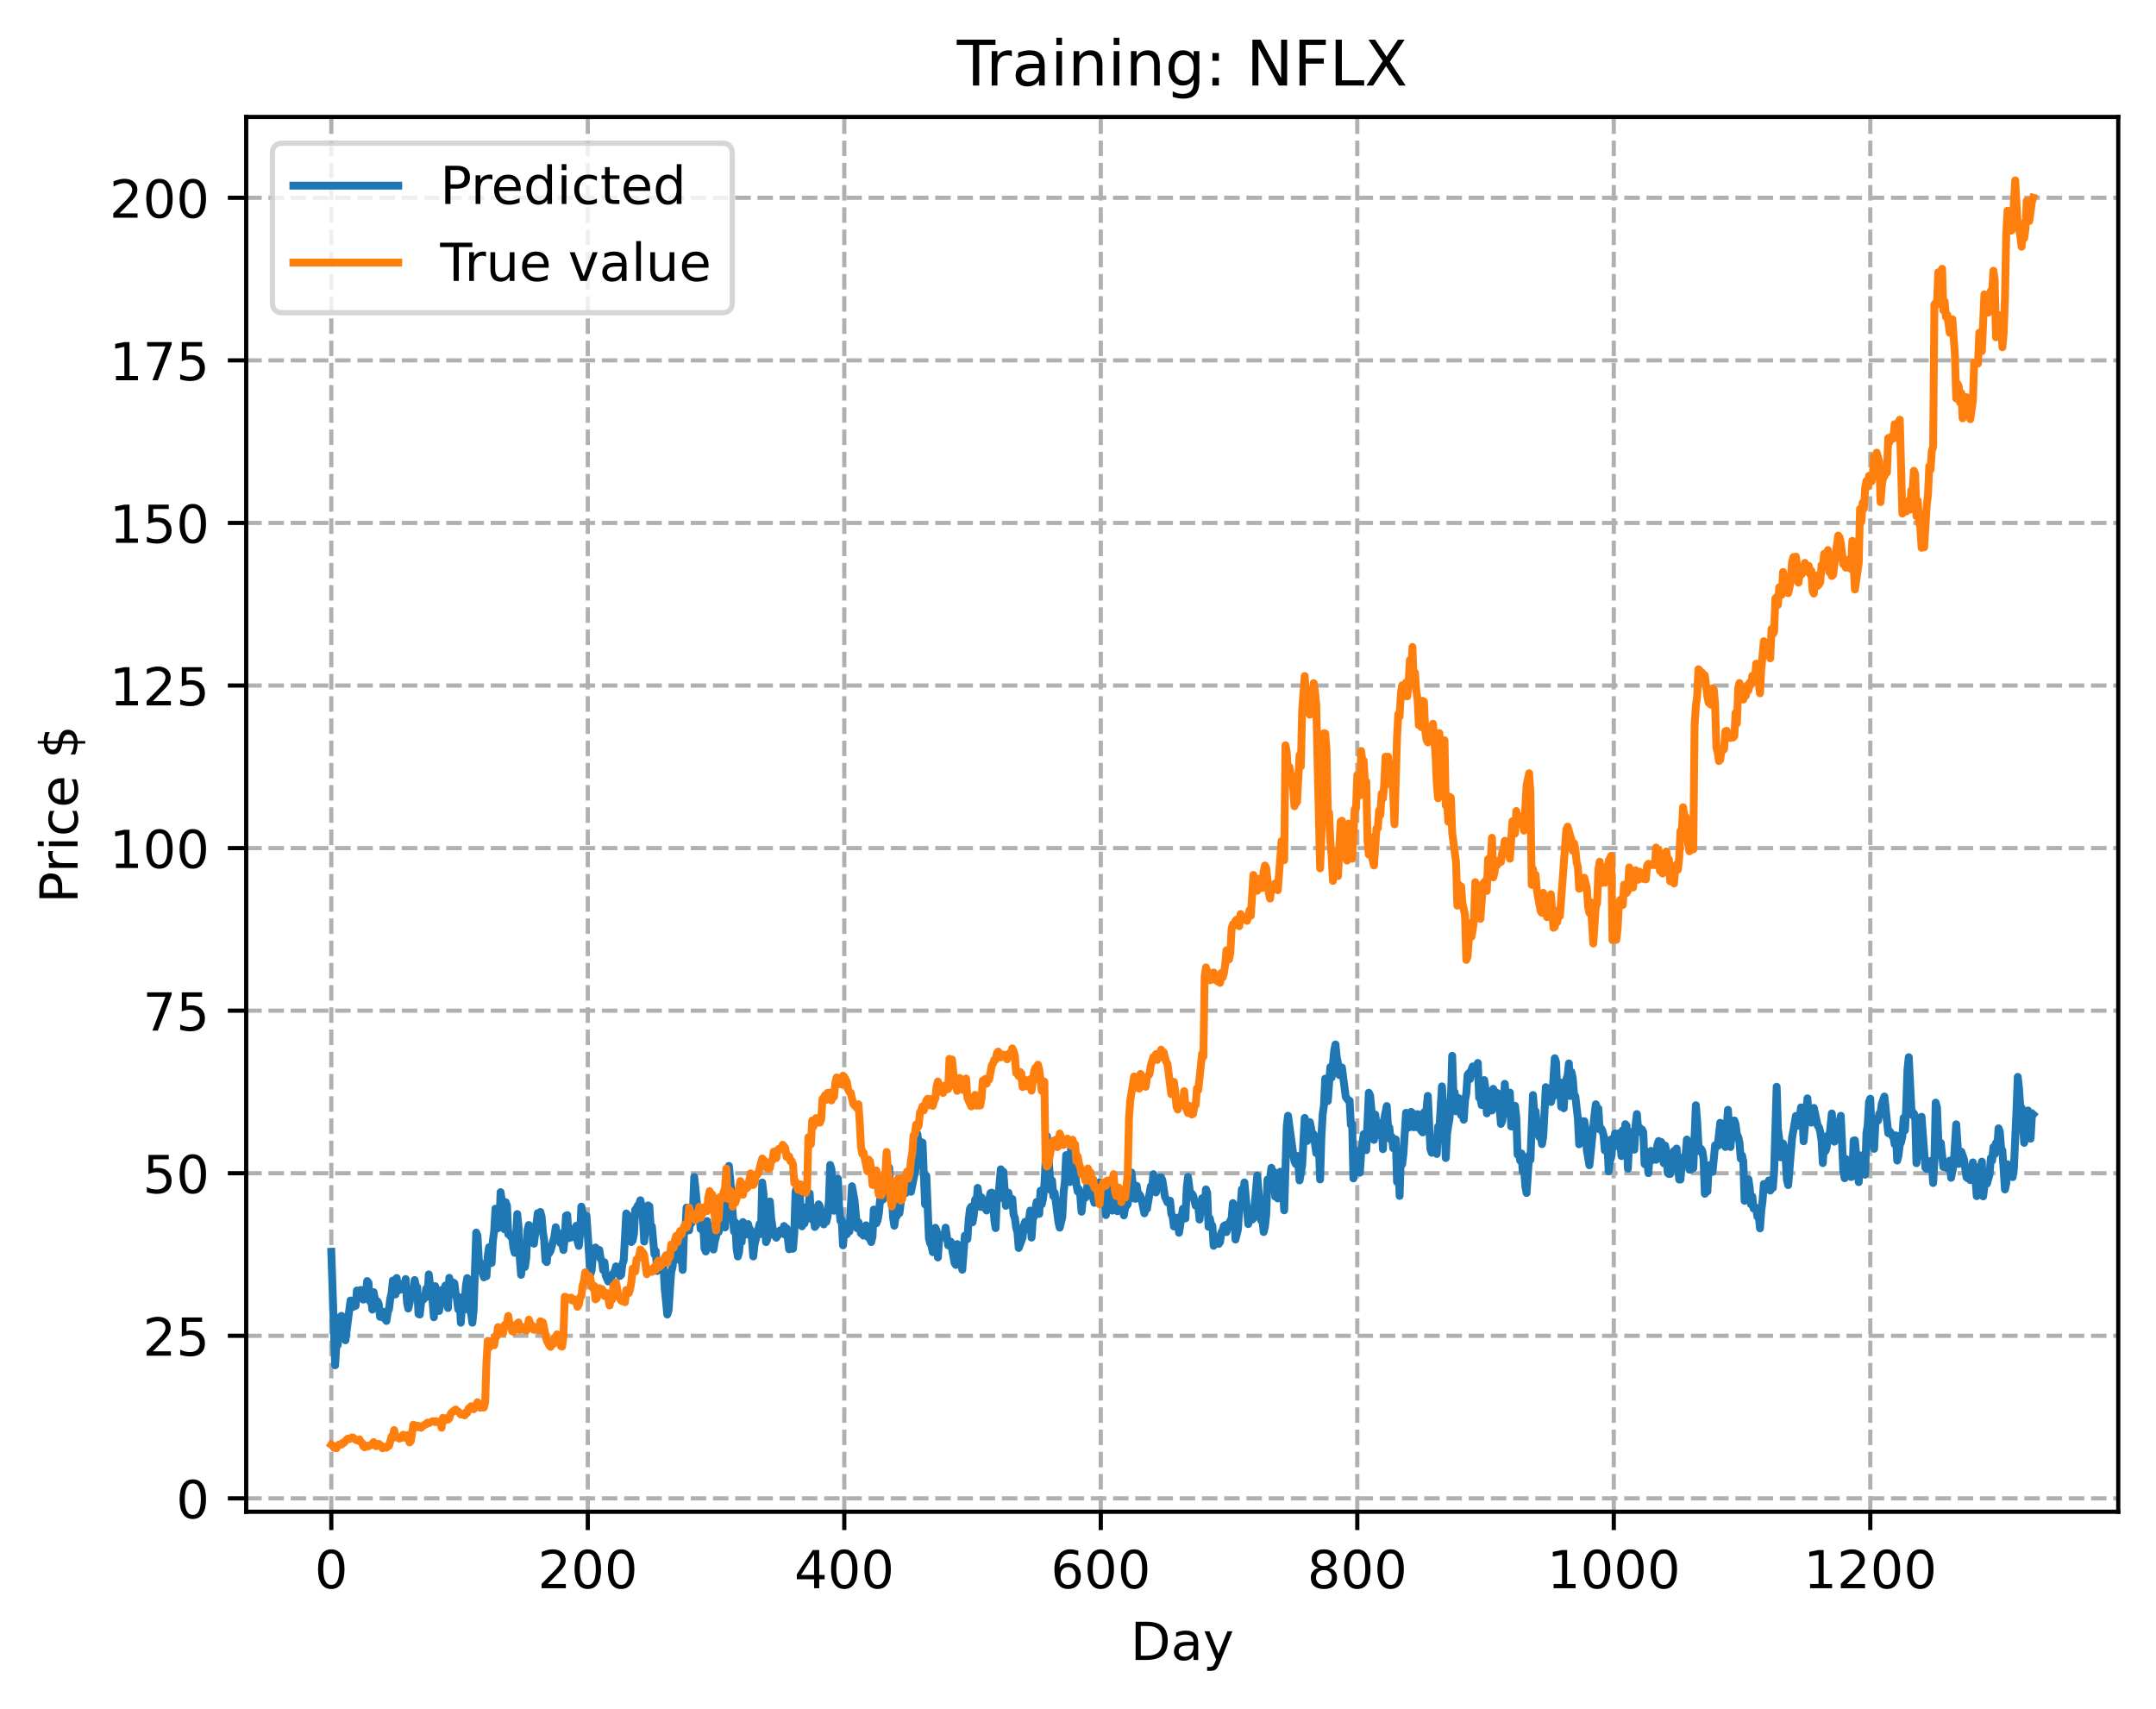 <?xml version="1.0" encoding="utf-8" standalone="no"?>
<!DOCTYPE svg PUBLIC "-//W3C//DTD SVG 1.1//EN"
  "http://www.w3.org/Graphics/SVG/1.1/DTD/svg11.dtd">
<!-- Created with matplotlib (https://matplotlib.org/) -->
<svg height="325.986pt" version="1.1" viewBox="0 0 411.286 325.986" width="411.286pt" xmlns="http://www.w3.org/2000/svg" xmlns:xlink="http://www.w3.org/1999/xlink">
 <defs>
  <style type="text/css">
*{stroke-linecap:butt;stroke-linejoin:round;}
  </style>
 </defs>
 <g id="figure_1">
  <g id="patch_1">
   <path d="M 0 325.986 
L 411.286 325.986 
L 411.286 0 
L 0 0 
z
" style="fill:#ffffff;"/>
  </g>
  <g id="axes_1">
   <g id="patch_2">
    <path d="M 46.966 288.43 
L 404.086 288.43 
L 404.086 22.318 
L 46.966 22.318 
z
" style="fill:#ffffff;"/>
   </g>
   <g id="matplotlib.axis_1">
    <g id="xtick_1">
     <g id="line2d_1">
      <path clip-path="url(#pd0e995a09e)" d="M 63.198 288.43 
L 63.198 22.318 
" style="fill:none;stroke:#b0b0b0;stroke-dasharray:2.96,1.28;stroke-dashoffset:0;stroke-width:0.8;"/>
     </g>
     <g id="line2d_2">
      <defs>
       <path d="M 0 0 
L 0 3.5 
" id="m1bc80ac28f" style="stroke:#000000;stroke-width:0.8;"/>
      </defs>
      <g>
       <use style="stroke:#000000;stroke-width:0.8;" x="63.198" xlink:href="#m1bc80ac28f" y="288.43"/>
      </g>
     </g>
     <g id="text_1">
      <!-- 0 -->
      <defs>
       <path d="M 31.781 66.406 
Q 24.172 66.406 20.328 58.906 
Q 16.5 51.422 16.5 36.375 
Q 16.5 21.391 20.328 13.891 
Q 24.172 6.391 31.781 6.391 
Q 39.453 6.391 43.281 13.891 
Q 47.125 21.391 47.125 36.375 
Q 47.125 51.422 43.281 58.906 
Q 39.453 66.406 31.781 66.406 
z
M 31.781 74.219 
Q 44.047 74.219 50.516 64.516 
Q 56.984 54.828 56.984 36.375 
Q 56.984 17.969 50.516 8.266 
Q 44.047 -1.422 31.781 -1.422 
Q 19.531 -1.422 13.062 8.266 
Q 6.594 17.969 6.594 36.375 
Q 6.594 54.828 13.062 64.516 
Q 19.531 74.219 31.781 74.219 
z
" id="DejaVuSans-48"/>
      </defs>
      <g transform="translate(60.017 303.029)scale(0.1 -0.1)">
       <use xlink:href="#DejaVuSans-48"/>
      </g>
     </g>
    </g>
    <g id="xtick_2">
     <g id="line2d_3">
      <path clip-path="url(#pd0e995a09e)" d="M 112.129 288.43 
L 112.129 22.318 
" style="fill:none;stroke:#b0b0b0;stroke-dasharray:2.96,1.28;stroke-dashoffset:0;stroke-width:0.8;"/>
     </g>
     <g id="line2d_4">
      <g>
       <use style="stroke:#000000;stroke-width:0.8;" x="112.129" xlink:href="#m1bc80ac28f" y="288.43"/>
      </g>
     </g>
     <g id="text_2">
      <!-- 200 -->
      <defs>
       <path d="M 19.188 8.297 
L 53.609 8.297 
L 53.609 0 
L 7.328 0 
L 7.328 8.297 
Q 12.938 14.109 22.625 23.891 
Q 32.328 33.688 34.812 36.531 
Q 39.547 41.844 41.422 45.531 
Q 43.312 49.219 43.312 52.781 
Q 43.312 58.594 39.234 62.25 
Q 35.156 65.922 28.609 65.922 
Q 23.969 65.922 18.812 64.312 
Q 13.672 62.703 7.812 59.422 
L 7.812 69.391 
Q 13.766 71.781 18.938 73 
Q 24.125 74.219 28.422 74.219 
Q 39.75 74.219 46.484 68.547 
Q 53.219 62.891 53.219 53.422 
Q 53.219 48.922 51.531 44.891 
Q 49.859 40.875 45.406 35.406 
Q 44.188 33.984 37.641 27.219 
Q 31.109 20.453 19.188 8.297 
z
" id="DejaVuSans-50"/>
      </defs>
      <g transform="translate(102.585 303.029)scale(0.1 -0.1)">
       <use xlink:href="#DejaVuSans-50"/>
       <use x="63.623" xlink:href="#DejaVuSans-48"/>
       <use x="127.246" xlink:href="#DejaVuSans-48"/>
      </g>
     </g>
    </g>
    <g id="xtick_3">
     <g id="line2d_5">
      <path clip-path="url(#pd0e995a09e)" d="M 161.06 288.43 
L 161.06 22.318 
" style="fill:none;stroke:#b0b0b0;stroke-dasharray:2.96,1.28;stroke-dashoffset:0;stroke-width:0.8;"/>
     </g>
     <g id="line2d_6">
      <g>
       <use style="stroke:#000000;stroke-width:0.8;" x="161.06" xlink:href="#m1bc80ac28f" y="288.43"/>
      </g>
     </g>
     <g id="text_3">
      <!-- 400 -->
      <defs>
       <path d="M 37.797 64.312 
L 12.891 25.391 
L 37.797 25.391 
z
M 35.203 72.906 
L 47.609 72.906 
L 47.609 25.391 
L 58.016 25.391 
L 58.016 17.188 
L 47.609 17.188 
L 47.609 0 
L 37.797 0 
L 37.797 17.188 
L 4.891 17.188 
L 4.891 26.703 
z
" id="DejaVuSans-52"/>
      </defs>
      <g transform="translate(151.516 303.029)scale(0.1 -0.1)">
       <use xlink:href="#DejaVuSans-52"/>
       <use x="63.623" xlink:href="#DejaVuSans-48"/>
       <use x="127.246" xlink:href="#DejaVuSans-48"/>
      </g>
     </g>
    </g>
    <g id="xtick_4">
     <g id="line2d_7">
      <path clip-path="url(#pd0e995a09e)" d="M 209.99 288.43 
L 209.99 22.318 
" style="fill:none;stroke:#b0b0b0;stroke-dasharray:2.96,1.28;stroke-dashoffset:0;stroke-width:0.8;"/>
     </g>
     <g id="line2d_8">
      <g>
       <use style="stroke:#000000;stroke-width:0.8;" x="209.99" xlink:href="#m1bc80ac28f" y="288.43"/>
      </g>
     </g>
     <g id="text_4">
      <!-- 600 -->
      <defs>
       <path d="M 33.016 40.375 
Q 26.375 40.375 22.484 35.828 
Q 18.609 31.297 18.609 23.391 
Q 18.609 15.531 22.484 10.953 
Q 26.375 6.391 33.016 6.391 
Q 39.656 6.391 43.531 10.953 
Q 47.406 15.531 47.406 23.391 
Q 47.406 31.297 43.531 35.828 
Q 39.656 40.375 33.016 40.375 
z
M 52.594 71.297 
L 52.594 62.312 
Q 48.875 64.062 45.094 64.984 
Q 41.312 65.922 37.594 65.922 
Q 27.828 65.922 22.672 59.328 
Q 17.531 52.734 16.797 39.406 
Q 19.672 43.656 24.016 45.922 
Q 28.375 48.188 33.594 48.188 
Q 44.578 48.188 50.953 41.516 
Q 57.328 34.859 57.328 23.391 
Q 57.328 12.156 50.688 5.359 
Q 44.047 -1.422 33.016 -1.422 
Q 20.359 -1.422 13.672 8.266 
Q 6.984 17.969 6.984 36.375 
Q 6.984 53.656 15.188 63.938 
Q 23.391 74.219 37.203 74.219 
Q 40.922 74.219 44.703 73.484 
Q 48.484 72.75 52.594 71.297 
z
" id="DejaVuSans-54"/>
      </defs>
      <g transform="translate(200.446 303.029)scale(0.1 -0.1)">
       <use xlink:href="#DejaVuSans-54"/>
       <use x="63.623" xlink:href="#DejaVuSans-48"/>
       <use x="127.246" xlink:href="#DejaVuSans-48"/>
      </g>
     </g>
    </g>
    <g id="xtick_5">
     <g id="line2d_9">
      <path clip-path="url(#pd0e995a09e)" d="M 258.921 288.43 
L 258.921 22.318 
" style="fill:none;stroke:#b0b0b0;stroke-dasharray:2.96,1.28;stroke-dashoffset:0;stroke-width:0.8;"/>
     </g>
     <g id="line2d_10">
      <g>
       <use style="stroke:#000000;stroke-width:0.8;" x="258.921" xlink:href="#m1bc80ac28f" y="288.43"/>
      </g>
     </g>
     <g id="text_5">
      <!-- 800 -->
      <defs>
       <path d="M 31.781 34.625 
Q 24.75 34.625 20.719 30.859 
Q 16.703 27.094 16.703 20.516 
Q 16.703 13.922 20.719 10.156 
Q 24.75 6.391 31.781 6.391 
Q 38.812 6.391 42.859 10.172 
Q 46.922 13.969 46.922 20.516 
Q 46.922 27.094 42.891 30.859 
Q 38.875 34.625 31.781 34.625 
z
M 21.922 38.812 
Q 15.578 40.375 12.031 44.719 
Q 8.5 49.078 8.5 55.328 
Q 8.5 64.062 14.719 69.141 
Q 20.953 74.219 31.781 74.219 
Q 42.672 74.219 48.875 69.141 
Q 55.078 64.062 55.078 55.328 
Q 55.078 49.078 51.531 44.719 
Q 48 40.375 41.703 38.812 
Q 48.828 37.156 52.797 32.312 
Q 56.781 27.484 56.781 20.516 
Q 56.781 9.906 50.312 4.234 
Q 43.844 -1.422 31.781 -1.422 
Q 19.734 -1.422 13.25 4.234 
Q 6.781 9.906 6.781 20.516 
Q 6.781 27.484 10.781 32.312 
Q 14.797 37.156 21.922 38.812 
z
M 18.312 54.391 
Q 18.312 48.734 21.844 45.562 
Q 25.391 42.391 31.781 42.391 
Q 38.141 42.391 41.719 45.562 
Q 45.312 48.734 45.312 54.391 
Q 45.312 60.062 41.719 63.234 
Q 38.141 66.406 31.781 66.406 
Q 25.391 66.406 21.844 63.234 
Q 18.312 60.062 18.312 54.391 
z
" id="DejaVuSans-56"/>
      </defs>
      <g transform="translate(249.377 303.029)scale(0.1 -0.1)">
       <use xlink:href="#DejaVuSans-56"/>
       <use x="63.623" xlink:href="#DejaVuSans-48"/>
       <use x="127.246" xlink:href="#DejaVuSans-48"/>
      </g>
     </g>
    </g>
    <g id="xtick_6">
     <g id="line2d_11">
      <path clip-path="url(#pd0e995a09e)" d="M 307.851 288.43 
L 307.851 22.318 
" style="fill:none;stroke:#b0b0b0;stroke-dasharray:2.96,1.28;stroke-dashoffset:0;stroke-width:0.8;"/>
     </g>
     <g id="line2d_12">
      <g>
       <use style="stroke:#000000;stroke-width:0.8;" x="307.851" xlink:href="#m1bc80ac28f" y="288.43"/>
      </g>
     </g>
     <g id="text_6">
      <!-- 1000 -->
      <defs>
       <path d="M 12.406 8.297 
L 28.516 8.297 
L 28.516 63.922 
L 10.984 60.406 
L 10.984 69.391 
L 28.422 72.906 
L 38.281 72.906 
L 38.281 8.297 
L 54.391 8.297 
L 54.391 0 
L 12.406 0 
z
" id="DejaVuSans-49"/>
      </defs>
      <g transform="translate(295.126 303.029)scale(0.1 -0.1)">
       <use xlink:href="#DejaVuSans-49"/>
       <use x="63.623" xlink:href="#DejaVuSans-48"/>
       <use x="127.246" xlink:href="#DejaVuSans-48"/>
       <use x="190.869" xlink:href="#DejaVuSans-48"/>
      </g>
     </g>
    </g>
    <g id="xtick_7">
     <g id="line2d_13">
      <path clip-path="url(#pd0e995a09e)" d="M 356.782 288.43 
L 356.782 22.318 
" style="fill:none;stroke:#b0b0b0;stroke-dasharray:2.96,1.28;stroke-dashoffset:0;stroke-width:0.8;"/>
     </g>
     <g id="line2d_14">
      <g>
       <use style="stroke:#000000;stroke-width:0.8;" x="356.782" xlink:href="#m1bc80ac28f" y="288.43"/>
      </g>
     </g>
     <g id="text_7">
      <!-- 1200 -->
      <g transform="translate(344.057 303.029)scale(0.1 -0.1)">
       <use xlink:href="#DejaVuSans-49"/>
       <use x="63.623" xlink:href="#DejaVuSans-50"/>
       <use x="127.246" xlink:href="#DejaVuSans-48"/>
       <use x="190.869" xlink:href="#DejaVuSans-48"/>
      </g>
     </g>
    </g>
    <g id="text_8">
     <!-- Day -->
     <defs>
      <path d="M 19.672 64.797 
L 19.672 8.109 
L 31.594 8.109 
Q 46.688 8.109 53.688 14.938 
Q 60.688 21.781 60.688 36.531 
Q 60.688 51.172 53.688 57.984 
Q 46.688 64.797 31.594 64.797 
z
M 9.812 72.906 
L 30.078 72.906 
Q 51.266 72.906 61.172 64.094 
Q 71.094 55.281 71.094 36.531 
Q 71.094 17.672 61.125 8.828 
Q 51.172 0 30.078 0 
L 9.812 0 
z
" id="DejaVuSans-68"/>
      <path d="M 34.281 27.484 
Q 23.391 27.484 19.188 25 
Q 14.984 22.516 14.984 16.5 
Q 14.984 11.719 18.141 8.906 
Q 21.297 6.109 26.703 6.109 
Q 34.188 6.109 38.703 11.406 
Q 43.219 16.703 43.219 25.484 
L 43.219 27.484 
z
M 52.203 31.203 
L 52.203 0 
L 43.219 0 
L 43.219 8.297 
Q 40.141 3.328 35.547 0.953 
Q 30.953 -1.422 24.312 -1.422 
Q 15.922 -1.422 10.953 3.297 
Q 6 8.016 6 15.922 
Q 6 25.141 12.172 29.828 
Q 18.359 34.516 30.609 34.516 
L 43.219 34.516 
L 43.219 35.406 
Q 43.219 41.609 39.141 45 
Q 35.062 48.391 27.688 48.391 
Q 23 48.391 18.547 47.266 
Q 14.109 46.141 10.016 43.891 
L 10.016 52.203 
Q 14.938 54.109 19.578 55.047 
Q 24.219 56 28.609 56 
Q 40.484 56 46.344 49.844 
Q 52.203 43.703 52.203 31.203 
z
" id="DejaVuSans-97"/>
      <path d="M 32.172 -5.078 
Q 28.375 -14.844 24.75 -17.812 
Q 21.141 -20.797 15.094 -20.797 
L 7.906 -20.797 
L 7.906 -13.281 
L 13.188 -13.281 
Q 16.891 -13.281 18.938 -11.516 
Q 21 -9.766 23.484 -3.219 
L 25.094 0.875 
L 2.984 54.688 
L 12.5 54.688 
L 29.594 11.922 
L 46.688 54.688 
L 56.203 54.688 
z
" id="DejaVuSans-121"/>
     </defs>
     <g transform="translate(215.652 316.707)scale(0.1 -0.1)">
      <use xlink:href="#DejaVuSans-68"/>
      <use x="77.002" xlink:href="#DejaVuSans-97"/>
      <use x="138.281" xlink:href="#DejaVuSans-121"/>
     </g>
    </g>
   </g>
   <g id="matplotlib.axis_2">
    <g id="ytick_1">
     <g id="line2d_15">
      <path clip-path="url(#pd0e995a09e)" d="M 46.966 285.875 
L 404.086 285.875 
" style="fill:none;stroke:#b0b0b0;stroke-dasharray:2.96,1.28;stroke-dashoffset:0;stroke-width:0.8;"/>
     </g>
     <g id="line2d_16">
      <defs>
       <path d="M 0 0 
L -3.5 0 
" id="ma6e5a56573" style="stroke:#000000;stroke-width:0.8;"/>
      </defs>
      <g>
       <use style="stroke:#000000;stroke-width:0.8;" x="46.966" xlink:href="#ma6e5a56573" y="285.875"/>
      </g>
     </g>
     <g id="text_9">
      <!-- 0 -->
      <g transform="translate(33.603 289.674)scale(0.1 -0.1)">
       <use xlink:href="#DejaVuSans-48"/>
      </g>
     </g>
    </g>
    <g id="ytick_2">
     <g id="line2d_17">
      <path clip-path="url(#pd0e995a09e)" d="M 46.966 254.858 
L 404.086 254.858 
" style="fill:none;stroke:#b0b0b0;stroke-dasharray:2.96,1.28;stroke-dashoffset:0;stroke-width:0.8;"/>
     </g>
     <g id="line2d_18">
      <g>
       <use style="stroke:#000000;stroke-width:0.8;" x="46.966" xlink:href="#ma6e5a56573" y="254.858"/>
      </g>
     </g>
     <g id="text_10">
      <!-- 25 -->
      <defs>
       <path d="M 10.797 72.906 
L 49.516 72.906 
L 49.516 64.594 
L 19.828 64.594 
L 19.828 46.734 
Q 21.969 47.469 24.109 47.828 
Q 26.266 48.188 28.422 48.188 
Q 40.625 48.188 47.75 41.5 
Q 54.891 34.812 54.891 23.391 
Q 54.891 11.625 47.562 5.094 
Q 40.234 -1.422 26.906 -1.422 
Q 22.312 -1.422 17.547 -0.641 
Q 12.797 0.141 7.719 1.703 
L 7.719 11.625 
Q 12.109 9.234 16.797 8.062 
Q 21.484 6.891 26.703 6.891 
Q 35.156 6.891 40.078 11.328 
Q 45.016 15.766 45.016 23.391 
Q 45.016 31 40.078 35.438 
Q 35.156 39.891 26.703 39.891 
Q 22.75 39.891 18.812 39.016 
Q 14.891 38.141 10.797 36.281 
z
" id="DejaVuSans-53"/>
      </defs>
      <g transform="translate(27.241 258.657)scale(0.1 -0.1)">
       <use xlink:href="#DejaVuSans-50"/>
       <use x="63.623" xlink:href="#DejaVuSans-53"/>
      </g>
     </g>
    </g>
    <g id="ytick_3">
     <g id="line2d_19">
      <path clip-path="url(#pd0e995a09e)" d="M 46.966 223.841 
L 404.086 223.841 
" style="fill:none;stroke:#b0b0b0;stroke-dasharray:2.96,1.28;stroke-dashoffset:0;stroke-width:0.8;"/>
     </g>
     <g id="line2d_20">
      <g>
       <use style="stroke:#000000;stroke-width:0.8;" x="46.966" xlink:href="#ma6e5a56573" y="223.841"/>
      </g>
     </g>
     <g id="text_11">
      <!-- 50 -->
      <g transform="translate(27.241 227.64)scale(0.1 -0.1)">
       <use xlink:href="#DejaVuSans-53"/>
       <use x="63.623" xlink:href="#DejaVuSans-48"/>
      </g>
     </g>
    </g>
    <g id="ytick_4">
     <g id="line2d_21">
      <path clip-path="url(#pd0e995a09e)" d="M 46.966 192.824 
L 404.086 192.824 
" style="fill:none;stroke:#b0b0b0;stroke-dasharray:2.96,1.28;stroke-dashoffset:0;stroke-width:0.8;"/>
     </g>
     <g id="line2d_22">
      <g>
       <use style="stroke:#000000;stroke-width:0.8;" x="46.966" xlink:href="#ma6e5a56573" y="192.824"/>
      </g>
     </g>
     <g id="text_12">
      <!-- 75 -->
      <defs>
       <path d="M 8.203 72.906 
L 55.078 72.906 
L 55.078 68.703 
L 28.609 0 
L 18.312 0 
L 43.219 64.594 
L 8.203 64.594 
z
" id="DejaVuSans-55"/>
      </defs>
      <g transform="translate(27.241 196.623)scale(0.1 -0.1)">
       <use xlink:href="#DejaVuSans-55"/>
       <use x="63.623" xlink:href="#DejaVuSans-53"/>
      </g>
     </g>
    </g>
    <g id="ytick_5">
     <g id="line2d_23">
      <path clip-path="url(#pd0e995a09e)" d="M 46.966 161.807 
L 404.086 161.807 
" style="fill:none;stroke:#b0b0b0;stroke-dasharray:2.96,1.28;stroke-dashoffset:0;stroke-width:0.8;"/>
     </g>
     <g id="line2d_24">
      <g>
       <use style="stroke:#000000;stroke-width:0.8;" x="46.966" xlink:href="#ma6e5a56573" y="161.807"/>
      </g>
     </g>
     <g id="text_13">
      <!-- 100 -->
      <g transform="translate(20.878 165.606)scale(0.1 -0.1)">
       <use xlink:href="#DejaVuSans-49"/>
       <use x="63.623" xlink:href="#DejaVuSans-48"/>
       <use x="127.246" xlink:href="#DejaVuSans-48"/>
      </g>
     </g>
    </g>
    <g id="ytick_6">
     <g id="line2d_25">
      <path clip-path="url(#pd0e995a09e)" d="M 46.966 130.79 
L 404.086 130.79 
" style="fill:none;stroke:#b0b0b0;stroke-dasharray:2.96,1.28;stroke-dashoffset:0;stroke-width:0.8;"/>
     </g>
     <g id="line2d_26">
      <g>
       <use style="stroke:#000000;stroke-width:0.8;" x="46.966" xlink:href="#ma6e5a56573" y="130.79"/>
      </g>
     </g>
     <g id="text_14">
      <!-- 125 -->
      <g transform="translate(20.878 134.589)scale(0.1 -0.1)">
       <use xlink:href="#DejaVuSans-49"/>
       <use x="63.623" xlink:href="#DejaVuSans-50"/>
       <use x="127.246" xlink:href="#DejaVuSans-53"/>
      </g>
     </g>
    </g>
    <g id="ytick_7">
     <g id="line2d_27">
      <path clip-path="url(#pd0e995a09e)" d="M 46.966 99.773 
L 404.086 99.773 
" style="fill:none;stroke:#b0b0b0;stroke-dasharray:2.96,1.28;stroke-dashoffset:0;stroke-width:0.8;"/>
     </g>
     <g id="line2d_28">
      <g>
       <use style="stroke:#000000;stroke-width:0.8;" x="46.966" xlink:href="#ma6e5a56573" y="99.773"/>
      </g>
     </g>
     <g id="text_15">
      <!-- 150 -->
      <g transform="translate(20.878 103.572)scale(0.1 -0.1)">
       <use xlink:href="#DejaVuSans-49"/>
       <use x="63.623" xlink:href="#DejaVuSans-53"/>
       <use x="127.246" xlink:href="#DejaVuSans-48"/>
      </g>
     </g>
    </g>
    <g id="ytick_8">
     <g id="line2d_29">
      <path clip-path="url(#pd0e995a09e)" d="M 46.966 68.756 
L 404.086 68.756 
" style="fill:none;stroke:#b0b0b0;stroke-dasharray:2.96,1.28;stroke-dashoffset:0;stroke-width:0.8;"/>
     </g>
     <g id="line2d_30">
      <g>
       <use style="stroke:#000000;stroke-width:0.8;" x="46.966" xlink:href="#ma6e5a56573" y="68.756"/>
      </g>
     </g>
     <g id="text_16">
      <!-- 175 -->
      <g transform="translate(20.878 72.555)scale(0.1 -0.1)">
       <use xlink:href="#DejaVuSans-49"/>
       <use x="63.623" xlink:href="#DejaVuSans-55"/>
       <use x="127.246" xlink:href="#DejaVuSans-53"/>
      </g>
     </g>
    </g>
    <g id="ytick_9">
     <g id="line2d_31">
      <path clip-path="url(#pd0e995a09e)" d="M 46.966 37.739 
L 404.086 37.739 
" style="fill:none;stroke:#b0b0b0;stroke-dasharray:2.96,1.28;stroke-dashoffset:0;stroke-width:0.8;"/>
     </g>
     <g id="line2d_32">
      <g>
       <use style="stroke:#000000;stroke-width:0.8;" x="46.966" xlink:href="#ma6e5a56573" y="37.739"/>
      </g>
     </g>
     <g id="text_17">
      <!-- 200 -->
      <g transform="translate(20.878 41.538)scale(0.1 -0.1)">
       <use xlink:href="#DejaVuSans-50"/>
       <use x="63.623" xlink:href="#DejaVuSans-48"/>
       <use x="127.246" xlink:href="#DejaVuSans-48"/>
      </g>
     </g>
    </g>
    <g id="text_18">
     <!-- Price $ -->
     <defs>
      <path d="M 19.672 64.797 
L 19.672 37.406 
L 32.078 37.406 
Q 38.969 37.406 42.719 40.969 
Q 46.484 44.531 46.484 51.125 
Q 46.484 57.672 42.719 61.234 
Q 38.969 64.797 32.078 64.797 
z
M 9.812 72.906 
L 32.078 72.906 
Q 44.344 72.906 50.609 67.359 
Q 56.891 61.812 56.891 51.125 
Q 56.891 40.328 50.609 34.812 
Q 44.344 29.297 32.078 29.297 
L 19.672 29.297 
L 19.672 0 
L 9.812 0 
z
" id="DejaVuSans-80"/>
      <path d="M 41.109 46.297 
Q 39.594 47.172 37.812 47.578 
Q 36.031 48 33.891 48 
Q 26.266 48 22.188 43.047 
Q 18.109 38.094 18.109 28.812 
L 18.109 0 
L 9.078 0 
L 9.078 54.688 
L 18.109 54.688 
L 18.109 46.188 
Q 20.953 51.172 25.484 53.578 
Q 30.031 56 36.531 56 
Q 37.453 56 38.578 55.875 
Q 39.703 55.766 41.062 55.516 
z
" id="DejaVuSans-114"/>
      <path d="M 9.422 54.688 
L 18.406 54.688 
L 18.406 0 
L 9.422 0 
z
M 9.422 75.984 
L 18.406 75.984 
L 18.406 64.594 
L 9.422 64.594 
z
" id="DejaVuSans-105"/>
      <path d="M 48.781 52.594 
L 48.781 44.188 
Q 44.969 46.297 41.141 47.344 
Q 37.312 48.391 33.406 48.391 
Q 24.656 48.391 19.812 42.844 
Q 14.984 37.312 14.984 27.297 
Q 14.984 17.281 19.812 11.734 
Q 24.656 6.203 33.406 6.203 
Q 37.312 6.203 41.141 7.25 
Q 44.969 8.297 48.781 10.406 
L 48.781 2.094 
Q 45.016 0.344 40.984 -0.531 
Q 36.969 -1.422 32.422 -1.422 
Q 20.062 -1.422 12.781 6.344 
Q 5.516 14.109 5.516 27.297 
Q 5.516 40.672 12.859 48.328 
Q 20.219 56 33.016 56 
Q 37.156 56 41.109 55.141 
Q 45.062 54.297 48.781 52.594 
z
" id="DejaVuSans-99"/>
      <path d="M 56.203 29.594 
L 56.203 25.203 
L 14.891 25.203 
Q 15.484 15.922 20.484 11.062 
Q 25.484 6.203 34.422 6.203 
Q 39.594 6.203 44.453 7.469 
Q 49.312 8.734 54.109 11.281 
L 54.109 2.781 
Q 49.266 0.734 44.188 -0.344 
Q 39.109 -1.422 33.891 -1.422 
Q 20.797 -1.422 13.156 6.188 
Q 5.516 13.812 5.516 26.812 
Q 5.516 40.234 12.766 48.109 
Q 20.016 56 32.328 56 
Q 43.359 56 49.781 48.891 
Q 56.203 41.797 56.203 29.594 
z
M 47.219 32.234 
Q 47.125 39.594 43.094 43.984 
Q 39.062 48.391 32.422 48.391 
Q 24.906 48.391 20.391 44.141 
Q 15.875 39.891 15.188 32.172 
z
" id="DejaVuSans-101"/>
      <path id="DejaVuSans-32"/>
      <path d="M 33.797 -14.703 
L 28.906 -14.703 
L 28.859 0 
Q 23.734 0.094 18.609 1.188 
Q 13.484 2.297 8.297 4.5 
L 8.297 13.281 
Q 13.281 10.156 18.375 8.562 
Q 23.484 6.984 28.906 6.938 
L 28.906 29.203 
Q 18.109 30.953 13.203 35.156 
Q 8.297 39.359 8.297 46.688 
Q 8.297 54.641 13.625 59.219 
Q 18.953 63.812 28.906 64.5 
L 28.906 75.984 
L 33.797 75.984 
L 33.797 64.656 
Q 38.328 64.453 42.578 63.688 
Q 46.828 62.938 50.875 61.625 
L 50.875 53.078 
Q 46.828 55.125 42.547 56.25 
Q 38.281 57.375 33.797 57.562 
L 33.797 36.719 
Q 44.875 35.016 50.094 30.609 
Q 55.328 26.219 55.328 18.609 
Q 55.328 10.359 49.781 5.594 
Q 44.234 0.828 33.797 0.094 
z
M 28.906 37.594 
L 28.906 57.625 
Q 23.25 56.984 20.266 54.391 
Q 17.281 51.812 17.281 47.516 
Q 17.281 43.312 20.031 40.969 
Q 22.797 38.625 28.906 37.594 
z
M 33.797 28.219 
L 33.797 7.078 
Q 39.984 7.906 43.141 10.594 
Q 46.297 13.281 46.297 17.672 
Q 46.297 21.969 43.281 24.5 
Q 40.281 27.047 33.797 28.219 
z
" id="DejaVuSans-36"/>
     </defs>
     <g transform="translate(14.798 172.342)rotate(-90)scale(0.1 -0.1)">
      <use xlink:href="#DejaVuSans-80"/>
      <use x="58.553" xlink:href="#DejaVuSans-114"/>
      <use x="99.666" xlink:href="#DejaVuSans-105"/>
      <use x="127.449" xlink:href="#DejaVuSans-99"/>
      <use x="182.43" xlink:href="#DejaVuSans-101"/>
      <use x="243.953" xlink:href="#DejaVuSans-32"/>
      <use x="275.74" xlink:href="#DejaVuSans-36"/>
     </g>
    </g>
   </g>
   <g id="line2d_33">
    <path clip-path="url(#pd0e995a09e)" d="M 63.198 238.829 
L 63.932 260.494 
L 64.177 256.201 
L 64.422 256.639 
L 64.911 251.238 
L 65.156 251.055 
L 65.4 253.236 
L 65.645 252.18 
L 65.89 255.722 
L 66.868 248.121 
L 67.113 249.251 
L 67.357 249.363 
L 67.602 248.659 
L 67.847 249.135 
L 68.091 246.216 
L 68.336 246.416 
L 68.581 246.91 
L 68.825 246.11 
L 69.315 247.953 
L 69.559 247.469 
L 69.804 246.592 
L 70.049 244.41 
L 70.293 244.735 
L 70.538 248.255 
L 70.783 247.829 
L 71.027 249.87 
L 71.272 246.539 
L 71.761 248.919 
L 72.006 248.28 
L 72.251 248.798 
L 72.495 251.246 
L 72.74 250.295 
L 72.984 250.294 
L 73.229 251.498 
L 73.474 250.255 
L 73.718 252.026 
L 73.963 250.366 
L 74.208 249.772 
L 74.452 247.756 
L 74.697 246.746 
L 74.942 244.314 
L 75.186 245.106 
L 75.431 246.979 
L 75.676 243.836 
L 75.92 246.268 
L 76.165 246.115 
L 76.41 244.978 
L 76.654 245.959 
L 76.899 246.041 
L 77.144 245.649 
L 77.388 244.032 
L 77.633 248.432 
L 77.878 249.663 
L 78.122 248.67 
L 78.611 245.993 
L 78.856 246.322 
L 79.101 244.218 
L 79.345 245.347 
L 79.59 245.589 
L 79.835 250.702 
L 80.079 250.806 
L 80.324 248.572 
L 80.569 247.917 
L 80.813 247.907 
L 81.058 247.531 
L 81.303 245.852 
L 81.547 247.378 
L 81.792 243.143 
L 82.281 247.122 
L 82.526 248.192 
L 82.771 251.321 
L 83.015 245.391 
L 83.26 250.033 
L 83.505 248.96 
L 83.749 250.132 
L 83.994 248.771 
L 84.239 246.105 
L 84.483 248.643 
L 84.728 246.384 
L 84.972 245.265 
L 85.462 249.568 
L 85.706 243.805 
L 85.951 246.264 
L 86.196 244.666 
L 86.44 244.673 
L 86.685 244.856 
L 86.93 246.939 
L 87.174 247.928 
L 87.419 249.838 
L 87.664 247.518 
L 87.908 252.374 
L 88.153 248.63 
L 88.398 249.932 
L 88.642 248.364 
L 88.887 245.25 
L 89.132 243.851 
L 89.621 250.137 
L 89.866 250.544 
L 90.11 252.37 
L 90.355 249.887 
L 90.844 235.171 
L 91.089 235.772 
L 91.333 240.261 
L 91.578 241.978 
L 91.823 241.072 
L 92.067 242.875 
L 92.312 243.72 
L 92.557 241.654 
L 92.801 243.492 
L 93.046 239.642 
L 93.291 237.96 
L 93.535 240.803 
L 93.78 240.975 
L 94.025 236.668 
L 94.269 234.927 
L 94.514 230.606 
L 95.003 234.346 
L 95.248 234.078 
L 95.493 227.462 
L 95.737 229.289 
L 95.982 233.158 
L 96.227 234.548 
L 96.471 229.377 
L 96.716 230.031 
L 96.96 235.494 
L 97.205 235.407 
L 97.45 235.991 
L 97.694 235.86 
L 97.939 238.003 
L 98.184 239.038 
L 98.428 236.302 
L 98.673 231.633 
L 98.918 234.078 
L 99.162 240.107 
L 99.407 243.228 
L 99.652 240.974 
L 99.896 241.798 
L 100.141 241.735 
L 100.386 240.063 
L 100.63 234.664 
L 100.875 233.718 
L 101.12 235.381 
L 101.364 234.667 
L 101.609 237.038 
L 101.854 237.29 
L 102.587 231.46 
L 102.832 232.917 
L 103.077 231.226 
L 103.321 232.128 
L 103.566 235.065 
L 103.811 236.647 
L 104.055 240.555 
L 104.3 240.806 
L 104.545 238.517 
L 104.789 239.077 
L 105.034 238.593 
L 105.768 235.919 
L 106.013 234.149 
L 106.257 235.387 
L 106.502 235.211 
L 106.747 236.844 
L 106.991 237.269 
L 107.236 237.154 
L 107.481 238.496 
L 107.725 236.174 
L 107.97 231.957 
L 108.215 231.832 
L 108.459 236.245 
L 108.704 234.672 
L 108.948 236.112 
L 109.193 235.066 
L 109.438 234.854 
L 109.927 233.882 
L 110.172 236.811 
L 110.416 237.714 
L 110.661 235.255 
L 110.906 230.214 
L 111.15 231.466 
L 111.395 231.787 
L 111.64 232.746 
L 111.884 231.972 
L 112.618 243.111 
L 112.863 242.374 
L 113.108 239.614 
L 113.352 239.692 
L 113.597 238.016 
L 113.842 238.661 
L 114.331 238.48 
L 114.575 240.167 
L 114.82 240.498 
L 115.065 242.327 
L 115.309 240.844 
L 115.554 243.399 
L 116.043 244.5 
L 116.288 244.258 
L 116.533 244.192 
L 116.777 243.229 
L 117.267 242.589 
L 117.511 241.616 
L 117.756 242.746 
L 118.001 242.819 
L 118.245 243.465 
L 118.49 243.228 
L 118.735 241.16 
L 118.979 240.48 
L 119.469 231.519 
L 119.713 231.782 
L 119.958 234.207 
L 120.203 234.85 
L 120.447 236.974 
L 120.692 236.661 
L 120.936 235.346 
L 121.181 230.798 
L 121.426 230.573 
L 121.67 230.005 
L 121.915 229.782 
L 122.16 228.995 
L 122.404 230.145 
L 122.649 232.608 
L 122.894 236.894 
L 123.138 233.498 
L 123.628 229.976 
L 123.872 230.155 
L 124.117 233.861 
L 124.362 234.002 
L 124.851 239.32 
L 125.096 238.69 
L 125.34 242.494 
L 125.585 241.987 
L 125.83 241.08 
L 126.074 242.179 
L 126.319 242.199 
L 126.563 241.487 
L 126.808 245.929 
L 127.297 250.807 
L 127.542 250.004 
L 128.031 242.724 
L 128.276 241.824 
L 128.765 237.739 
L 129.255 238.426 
L 129.499 238.984 
L 129.744 240.516 
L 129.989 239.486 
L 130.233 242.294 
L 130.478 235.254 
L 130.723 235.043 
L 130.967 230.411 
L 131.457 234.745 
L 131.701 232.837 
L 131.946 233.324 
L 132.191 230.743 
L 132.435 224.568 
L 133.169 231.757 
L 133.414 231.584 
L 133.658 234.495 
L 133.903 233.925 
L 134.148 233.791 
L 134.392 238.228 
L 134.637 238.779 
L 134.882 232.961 
L 135.616 237.522 
L 135.86 236.116 
L 136.105 238.408 
L 136.35 236.884 
L 136.839 234.999 
L 137.084 235.058 
L 137.573 233.422 
L 138.062 233.757 
L 138.307 234.195 
L 139.041 222.448 
L 139.285 224.777 
L 140.019 234.945 
L 140.264 233.193 
L 140.509 238.2 
L 140.753 239.735 
L 140.998 238.874 
L 141.243 235.583 
L 141.487 236.972 
L 141.732 233.157 
L 141.977 234.969 
L 142.221 233.9 
L 142.466 235.528 
L 142.711 233.549 
L 142.955 234.503 
L 143.2 234.692 
L 143.445 236.414 
L 143.689 239.733 
L 143.934 237.481 
L 144.912 233.494 
L 145.157 235.44 
L 145.402 225.615 
L 145.646 227.769 
L 146.136 236.989 
L 146.38 236.38 
L 146.87 229.229 
L 147.114 232.463 
L 147.604 235.637 
L 147.848 235.766 
L 148.093 236.154 
L 148.338 235.55 
L 148.582 235.567 
L 148.827 234.741 
L 149.072 234.865 
L 149.316 235.19 
L 149.561 233.916 
L 149.806 235.612 
L 150.05 234.328 
L 150.539 238.352 
L 150.784 234.9 
L 151.029 238.272 
L 151.273 238.245 
L 151.518 235.334 
L 151.763 227.356 
L 152.007 226.638 
L 152.252 226.665 
L 152.497 226.099 
L 152.741 231.701 
L 152.986 233.985 
L 153.231 230.368 
L 153.475 233.414 
L 153.965 231.267 
L 154.209 230.846 
L 154.454 227.691 
L 154.699 232.075 
L 154.943 232.71 
L 155.188 231.974 
L 155.433 234.092 
L 155.677 233.822 
L 155.922 230.352 
L 156.166 229.77 
L 156.411 230.221 
L 156.656 231.572 
L 156.9 231.587 
L 157.145 233.608 
L 157.39 232.582 
L 157.634 233.121 
L 157.879 232.062 
L 158.124 229.039 
L 158.368 222.264 
L 158.613 223.095 
L 159.102 231.007 
L 159.347 228.2 
L 159.592 228.091 
L 159.836 224.896 
L 160.081 230.384 
L 160.326 232.945 
L 160.57 232.756 
L 160.815 237.61 
L 161.06 234.616 
L 161.304 234.001 
L 161.549 235.486 
L 161.794 233.461 
L 162.038 234.954 
L 162.527 226.322 
L 163.017 229.063 
L 163.506 234.345 
L 163.751 233.168 
L 164.24 235.338 
L 164.485 234.953 
L 164.729 235.761 
L 164.974 234.296 
L 165.219 233.773 
L 165.463 234.459 
L 165.708 236.17 
L 165.953 236.043 
L 166.197 236.98 
L 166.442 235.92 
L 166.687 230.768 
L 167.176 233.403 
L 167.421 232.81 
L 167.665 231.396 
L 167.91 228.715 
L 168.154 228.21 
L 168.399 228.89 
L 168.644 228.592 
L 168.888 224.087 
L 169.378 223.948 
L 169.622 222.773 
L 169.867 228.58 
L 170.112 227.831 
L 170.356 232.203 
L 170.601 233.865 
L 170.846 232.172 
L 171.09 232.03 
L 171.335 229.212 
L 171.58 231.457 
L 171.824 229.536 
L 172.069 224.91 
L 172.803 227.621 
L 173.292 225.261 
L 173.537 224.689 
L 173.782 227.38 
L 174.76 222.501 
L 175.005 216.369 
L 175.249 218.438 
L 175.494 218.601 
L 175.739 217.899 
L 175.983 217.998 
L 176.473 229.821 
L 176.717 224.344 
L 177.207 236.285 
L 177.451 237.256 
L 177.696 237.599 
L 177.941 238.912 
L 178.185 235.678 
L 178.43 234.25 
L 178.675 234.798 
L 178.919 239.915 
L 179.164 236.212 
L 179.653 235.63 
L 179.898 236.084 
L 180.142 235.963 
L 180.387 234.228 
L 180.876 237.613 
L 181.121 237.508 
L 181.366 236.905 
L 182.1 241 
L 182.344 241.348 
L 182.589 237.359 
L 182.834 238.393 
L 183.078 240.36 
L 183.323 240.967 
L 183.568 242.253 
L 184.057 235.751 
L 184.302 235.907 
L 184.546 236.414 
L 184.791 232.648 
L 185.036 230.642 
L 185.28 230.233 
L 185.525 233.209 
L 185.77 231.802 
L 186.014 228.886 
L 186.259 229.915 
L 186.503 226.636 
L 186.993 230.272 
L 187.237 228.444 
L 187.482 230.078 
L 187.727 230.418 
L 187.971 229.644 
L 188.216 230.965 
L 188.95 227.629 
L 189.195 227.542 
L 189.439 228.911 
L 189.684 232.771 
L 189.929 234.318 
L 190.173 228.232 
L 190.418 228.808 
L 190.907 223.093 
L 191.152 224.557 
L 191.397 223.533 
L 191.886 230.069 
L 192.13 228.085 
L 192.375 227.55 
L 192.62 229.382 
L 192.864 228.782 
L 193.109 228.739 
L 193.354 231.767 
L 193.598 232.355 
L 193.843 234.236 
L 194.088 235.102 
L 194.332 238.113 
L 195.066 236.144 
L 195.311 233.817 
L 195.556 233.123 
L 195.8 234.568 
L 196.045 233.012 
L 196.29 232.608 
L 196.534 230.971 
L 196.779 236.132 
L 197.024 232.566 
L 197.268 232.106 
L 197.758 229.307 
L 198.247 231.609 
L 198.491 227.181 
L 198.736 229.77 
L 198.981 228.644 
L 199.225 226.139 
L 199.715 216.739 
L 200.204 223.402 
L 200.449 227.082 
L 200.693 225.231 
L 200.938 228.208 
L 201.183 227.563 
L 201.917 233.224 
L 202.161 234.234 
L 202.651 232.208 
L 202.895 227.435 
L 203.14 225.4 
L 203.385 220.381 
L 203.629 223.032 
L 203.874 223.468 
L 204.118 225.524 
L 204.363 217.611 
L 205.342 226.051 
L 205.586 227.343 
L 205.831 226.905 
L 206.076 228.09 
L 206.32 231.194 
L 206.565 228.842 
L 206.81 228.357 
L 207.054 228.525 
L 207.299 227.633 
L 207.544 224.919 
L 207.788 224.632 
L 208.033 226.791 
L 208.767 229.493 
L 209.012 228.652 
L 209.256 228.946 
L 209.746 225.579 
L 209.99 226.196 
L 210.235 226.305 
L 210.479 229.585 
L 210.724 227.748 
L 210.969 231.836 
L 211.458 227.42 
L 211.703 226.822 
L 212.192 230.974 
L 212.437 229.919 
L 212.681 226.971 
L 213.171 231.106 
L 213.415 230.429 
L 213.66 228.686 
L 213.905 229.404 
L 214.149 227.4 
L 214.394 231.886 
L 214.639 230.404 
L 215.128 229.774 
L 215.617 224.705 
L 215.862 223.72 
L 216.351 228.664 
L 216.596 228.732 
L 216.84 226.241 
L 217.085 227.84 
L 217.33 227.857 
L 217.574 228.235 
L 217.819 229.088 
L 218.308 231.495 
L 218.553 230.682 
L 218.798 230.648 
L 219.532 226.321 
L 219.776 226.853 
L 220.021 224.016 
L 220.51 227.512 
L 220.755 225.243 
L 221 226.594 
L 221.244 224.642 
L 221.489 224.621 
L 221.734 225.163 
L 222.223 228.298 
L 222.712 229.402 
L 222.957 229.332 
L 223.201 229.085 
L 223.446 231.611 
L 223.691 232.102 
L 223.935 234.001 
L 224.18 233.877 
L 224.425 233.887 
L 224.669 232.319 
L 224.914 235.211 
L 225.648 230.618 
L 226.137 232.466 
L 226.382 226.636 
L 226.627 224.549 
L 227.116 228.336 
L 227.361 227.753 
L 227.605 228.127 
L 228.094 230.043 
L 228.339 229.678 
L 228.584 230.089 
L 228.828 232.69 
L 229.318 228.617 
L 229.562 230.771 
L 229.807 229.91 
L 230.052 226.923 
L 230.296 227.591 
L 230.541 234.061 
L 230.786 232.476 
L 231.03 233.658 
L 231.275 233.847 
L 231.52 237.69 
L 231.764 235.852 
L 232.009 236.858 
L 232.498 237.33 
L 232.743 236.961 
L 232.988 235.145 
L 233.232 234.778 
L 233.477 233.895 
L 233.722 233.737 
L 233.966 235.075 
L 234.455 233.353 
L 234.945 232.473 
L 235.189 229.534 
L 235.434 230.696 
L 235.679 236.497 
L 236.168 234.517 
L 236.413 230.299 
L 236.657 229.936 
L 236.902 226.903 
L 237.147 227.964 
L 237.391 225.603 
L 238.125 233.548 
L 238.37 231.953 
L 238.615 231.741 
L 238.859 232.7 
L 239.104 232.464 
L 239.838 224.291 
L 240.572 232.841 
L 240.816 232.771 
L 241.061 235.062 
L 241.306 233.989 
L 241.55 231.746 
L 241.795 225.055 
L 242.04 225.513 
L 242.284 224.877 
L 242.529 222.812 
L 242.774 224.098 
L 243.018 223.587 
L 243.263 228.312 
L 243.508 226.174 
L 243.752 228.659 
L 243.997 225.25 
L 244.242 223.557 
L 244.731 226.548 
L 244.976 230.929 
L 245.465 214.906 
L 245.709 212.876 
L 246.688 220.127 
L 246.933 221.537 
L 247.177 222.095 
L 247.422 220.533 
L 247.667 221.92 
L 247.911 225.218 
L 248.401 222.362 
L 248.89 213.291 
L 249.135 214.149 
L 249.379 217.69 
L 249.624 214.544 
L 249.869 214.091 
L 250.113 215.211 
L 250.358 216.977 
L 250.603 216.391 
L 251.092 220.023 
L 251.337 217.454 
L 251.581 218.247 
L 251.826 225.028 
L 252.07 216.929 
L 252.315 212.609 
L 252.56 210.917 
L 252.804 205.791 
L 253.049 206.053 
L 253.294 210.087 
L 253.783 203.579 
L 254.028 205.579 
L 254.517 200.419 
L 254.762 199.27 
L 255.006 201.737 
L 255.251 202.925 
L 255.496 205.118 
L 255.985 203.661 
L 256.719 209.288 
L 257.208 209.947 
L 257.453 210 
L 257.697 214.615 
L 257.942 214.462 
L 258.187 224.838 
L 258.431 219.418 
L 258.676 221.479 
L 258.921 219.902 
L 259.165 220.914 
L 259.41 223.741 
L 259.655 220.112 
L 260.144 216.382 
L 260.389 216.8 
L 260.633 219.442 
L 261.123 208.482 
L 261.367 209.001 
L 261.857 214.203 
L 262.101 217.489 
L 262.346 212.649 
L 262.835 216.587 
L 263.08 216.315 
L 263.325 215.518 
L 263.569 214.229 
L 263.814 219.261 
L 264.058 213.494 
L 264.548 211.022 
L 264.792 215.148 
L 265.037 215.133 
L 265.282 217.392 
L 265.526 216.938 
L 265.771 219.064 
L 266.016 217.861 
L 266.26 217.38 
L 266.505 225.512 
L 266.75 220.884 
L 266.994 228.181 
L 267.239 220.317 
L 267.484 222.138 
L 267.728 220.095 
L 268.218 212.318 
L 268.462 213.378 
L 268.707 215.15 
L 268.952 212.573 
L 269.196 212.135 
L 269.685 215.078 
L 269.93 212.562 
L 270.175 212.703 
L 270.419 212.571 
L 270.664 215.256 
L 270.909 213.422 
L 271.153 215.786 
L 271.398 216.06 
L 271.643 212.232 
L 271.887 213.959 
L 272.377 209.083 
L 272.866 219.218 
L 273.111 219.942 
L 273.355 219.097 
L 273.6 217.317 
L 274.089 220.17 
L 274.334 214.948 
L 274.579 215.424 
L 275.068 207.282 
L 275.557 214.34 
L 275.802 220.944 
L 276.046 216.268 
L 276.536 213.222 
L 276.78 209.714 
L 277.025 201.44 
L 277.27 209.079 
L 277.514 208.424 
L 277.759 212.03 
L 278.004 211.888 
L 278.248 209.51 
L 278.493 210.187 
L 278.738 212.77 
L 278.982 212.152 
L 279.227 213.64 
L 279.472 209.956 
L 279.716 208.646 
L 279.961 205.098 
L 280.206 204.738 
L 280.45 205.863 
L 280.695 204.108 
L 280.94 203.466 
L 281.184 203.619 
L 281.429 204.507 
L 281.918 202.81 
L 282.163 209.441 
L 282.407 209.373 
L 282.652 210.852 
L 282.897 209.473 
L 283.141 206.071 
L 283.386 207.862 
L 283.631 212.424 
L 283.875 210.442 
L 284.12 211.043 
L 284.365 209.84 
L 284.609 211.876 
L 284.854 207.738 
L 285.099 208.361 
L 285.343 209.438 
L 285.588 208.509 
L 285.833 208.675 
L 286.322 214.441 
L 286.567 213.889 
L 286.811 211.702 
L 287.056 206.787 
L 287.545 212.493 
L 288.034 208.462 
L 288.279 214.918 
L 288.524 214.915 
L 289.013 210.977 
L 289.258 213.29 
L 289.502 220.316 
L 289.747 219.915 
L 289.992 221.439 
L 290.236 220.063 
L 290.481 223.492 
L 290.726 222.735 
L 290.97 226.278 
L 291.215 227.616 
L 291.704 220.458 
L 291.949 221.285 
L 292.438 208.927 
L 292.683 212.193 
L 292.928 212.022 
L 293.172 214.689 
L 293.661 216.969 
L 293.906 216.413 
L 294.151 218.29 
L 294.395 216.839 
L 294.885 207.42 
L 295.129 209.349 
L 295.374 209.959 
L 295.619 208.955 
L 295.863 210.261 
L 296.108 209.27 
L 296.597 201.904 
L 296.842 202.634 
L 297.087 208.767 
L 297.331 209.079 
L 297.576 206.515 
L 297.821 211.173 
L 298.065 209.845 
L 298.31 211.451 
L 298.555 206.66 
L 299.044 205.171 
L 299.289 202.892 
L 299.533 209.11 
L 299.778 204.548 
L 300.022 205.707 
L 300.267 208.774 
L 300.512 209.147 
L 301.001 213.42 
L 301.246 218.327 
L 301.49 213.812 
L 301.735 214.53 
L 301.98 216.78 
L 302.224 213.911 
L 302.469 215.434 
L 302.714 219.518 
L 303.203 222.326 
L 304.182 212.638 
L 304.426 210.687 
L 304.671 211.415 
L 304.916 211.521 
L 305.16 215.497 
L 305.405 215.262 
L 305.649 215.687 
L 305.894 216.575 
L 306.139 219.494 
L 306.383 217.42 
L 306.628 217.864 
L 306.873 223.489 
L 307.117 221.483 
L 307.362 220.887 
L 307.607 217.23 
L 307.851 218.268 
L 308.096 216.244 
L 308.341 218.669 
L 308.585 216.691 
L 308.83 216.208 
L 309.075 217.865 
L 309.319 220.572 
L 309.564 215.634 
L 309.809 218.133 
L 310.053 214.487 
L 310.298 214.816 
L 310.543 222.967 
L 310.787 217.878 
L 311.032 215.959 
L 311.277 218.379 
L 311.521 217.726 
L 311.766 219.356 
L 312.01 214.666 
L 312.255 212.555 
L 312.5 215.483 
L 312.744 215.106 
L 312.989 215.984 
L 313.234 215.502 
L 313.478 216.037 
L 313.723 222.085 
L 313.968 222.253 
L 314.212 221.116 
L 314.457 223.83 
L 314.702 220.042 
L 314.946 219.581 
L 315.191 221.356 
L 315.436 220.987 
L 315.68 219.979 
L 315.925 221.286 
L 316.17 218.397 
L 316.414 217.695 
L 316.659 218.734 
L 316.904 217.889 
L 317.148 220.873 
L 317.393 221.946 
L 317.637 218.557 
L 317.882 219.645 
L 318.127 223.799 
L 318.371 223.989 
L 318.616 223.978 
L 318.861 221.996 
L 319.105 222.689 
L 319.35 219.584 
L 319.595 222.412 
L 319.839 219.13 
L 320.329 225.051 
L 320.573 225.056 
L 320.818 222.132 
L 321.063 222.327 
L 321.307 220.658 
L 321.552 220.43 
L 321.797 217.417 
L 322.041 219.522 
L 322.286 223.173 
L 322.531 223.181 
L 322.775 221.958 
L 323.02 222.872 
L 323.509 210.861 
L 323.754 213.899 
L 323.998 218.395 
L 324.243 219.644 
L 324.488 219.189 
L 324.732 219.575 
L 324.977 221.167 
L 325.222 227.767 
L 325.466 227.15 
L 325.711 227.31 
L 325.956 222.774 
L 326.2 222.271 
L 326.445 222.483 
L 326.69 223.586 
L 327.179 218.499 
L 327.424 218.722 
L 327.668 218.65 
L 328.158 214.215 
L 328.402 217.904 
L 328.647 218.323 
L 328.892 215.941 
L 329.136 218.827 
L 329.625 211.745 
L 330.115 218.842 
L 330.359 215.835 
L 330.604 216.451 
L 330.849 213.789 
L 331.093 214.578 
L 331.338 216.477 
L 331.583 216.897 
L 331.827 217.98 
L 332.072 221.068 
L 332.317 220.451 
L 332.561 221.602 
L 332.806 229.115 
L 333.051 226.414 
L 333.295 227.312 
L 333.54 224.992 
L 333.785 226.675 
L 334.029 229.783 
L 334.274 228.269 
L 334.519 230.577 
L 334.763 230.272 
L 335.008 230.622 
L 335.252 232.146 
L 335.497 231.931 
L 335.742 234.368 
L 335.986 230.929 
L 336.231 229.152 
L 336.476 225.892 
L 336.72 226.131 
L 336.965 226.615 
L 337.21 226.09 
L 337.454 225.21 
L 337.699 227.159 
L 337.944 226.274 
L 338.188 226.66 
L 338.433 223.619 
L 338.922 207.346 
L 339.167 215.433 
L 339.412 217.237 
L 339.656 220.813 
L 339.901 218.206 
L 340.146 218.174 
L 340.39 219.124 
L 340.635 221.042 
L 340.88 225.127 
L 341.124 226.113 
L 341.858 217.115 
L 342.592 212.899 
L 343.081 214.783 
L 343.571 211.28 
L 343.815 212.306 
L 344.06 217.752 
L 344.794 209.558 
L 345.039 212.983 
L 345.283 213.431 
L 345.528 214.193 
L 346.017 211.385 
L 346.751 214.775 
L 346.996 215.093 
L 347.24 215.987 
L 347.485 217.628 
L 347.73 221.908 
L 347.974 217.839 
L 348.219 219.636 
L 348.464 218.99 
L 348.708 216.613 
L 348.953 217.371 
L 349.442 212.433 
L 349.932 217.828 
L 350.176 214.719 
L 350.421 216.403 
L 350.666 216.07 
L 351.155 212.886 
L 351.644 223.491 
L 351.889 224.8 
L 352.134 221.118 
L 352.378 221.806 
L 352.868 221.691 
L 353.112 224.571 
L 353.357 224.469 
L 353.601 217.606 
L 353.846 217.56 
L 354.091 220.322 
L 354.335 220.838 
L 354.58 225.543 
L 354.825 221.782 
L 355.069 220.439 
L 355.314 222.55 
L 355.559 222.063 
L 355.803 224.127 
L 356.048 216.217 
L 356.293 214.677 
L 356.537 210.228 
L 356.782 209.624 
L 357.027 216.323 
L 357.271 217.148 
L 357.516 219.19 
L 357.761 214.244 
L 358.005 213.793 
L 358.25 213.813 
L 358.495 212.496 
L 358.739 212.327 
L 358.984 210.563 
L 359.473 209.207 
L 360.207 216.209 
L 360.452 215.82 
L 360.696 216.138 
L 360.941 216.716 
L 361.186 216.815 
L 361.43 218.315 
L 361.675 216.625 
L 361.92 221.436 
L 362.164 220.473 
L 362.409 218.432 
L 362.654 217.922 
L 362.898 216.824 
L 363.143 213.288 
L 363.388 215.67 
L 363.632 211.296 
L 363.877 204.027 
L 364.122 201.702 
L 364.611 211.371 
L 364.856 212.795 
L 365.1 212.429 
L 365.345 213.027 
L 365.589 221.93 
L 366.079 215.603 
L 366.568 213.07 
L 367.057 219.73 
L 367.302 222.817 
L 367.547 223.031 
L 367.791 221.613 
L 368.036 222.363 
L 368.281 221.504 
L 368.525 222.268 
L 368.77 225.715 
L 369.015 221.584 
L 369.259 210.374 
L 369.504 211.321 
L 369.749 217.205 
L 369.993 218.762 
L 370.238 218.079 
L 370.727 222.662 
L 371.216 222.124 
L 371.461 222.933 
L 371.706 221.919 
L 371.95 221.432 
L 372.195 224.72 
L 372.684 222.261 
L 373.174 214.501 
L 373.663 222.063 
L 373.908 219.921 
L 374.152 219.743 
L 374.642 221.166 
L 375.131 224.608 
L 375.376 224.824 
L 375.62 224.663 
L 375.865 225.169 
L 376.354 221.783 
L 376.599 223.973 
L 376.844 224.962 
L 377.088 228.214 
L 377.333 222.682 
L 377.577 223.493 
L 377.822 223.219 
L 378.067 221.63 
L 378.311 228.267 
L 378.801 224.306 
L 379.045 225.828 
L 379.535 224.057 
L 379.779 220.934 
L 380.024 221.45 
L 380.269 218.849 
L 380.513 220.225 
L 380.758 218.084 
L 381.003 219.01 
L 381.247 215.279 
L 381.492 215.915 
L 381.737 219.147 
L 381.981 219.502 
L 382.471 226.943 
L 382.715 225.839 
L 382.96 222.135 
L 383.204 223.002 
L 383.694 223.072 
L 383.938 224.592 
L 384.183 222.806 
L 384.672 211.812 
L 384.917 205.467 
L 385.162 207.706 
L 385.406 211.287 
L 385.651 211.356 
L 386.14 218.051 
L 386.385 215.137 
L 386.63 216.073 
L 386.874 211.875 
L 387.364 217.258 
L 387.608 212.912 
L 387.853 212.632 
L 387.853 212.632 
" style="fill:none;stroke:#1f77b4;stroke-linecap:square;stroke-width:1.5;"/>
   </g>
   <g id="line2d_34">
    <path clip-path="url(#pd0e995a09e)" d="M 63.198 275.639 
L 63.443 275.801 
L 63.688 276.21 
L 64.177 276.322 
L 64.422 275.813 
L 64.666 275.615 
L 65.156 275.615 
L 65.4 275.255 
L 65.645 275.255 
L 66.134 274.659 
L 66.379 274.473 
L 66.623 274.585 
L 66.868 274.486 
L 67.113 274.25 
L 67.357 274.287 
L 67.847 274.684 
L 68.091 274.82 
L 68.581 274.634 
L 68.825 275.155 
L 69.07 275.292 
L 69.315 275.962 
L 69.559 276.136 
L 69.804 275.838 
L 70.049 275.838 
L 70.293 275.962 
L 70.538 275.739 
L 70.783 275.739 
L 71.027 275.59 
L 71.272 275.143 
L 71.517 275.763 
L 71.761 275.937 
L 72.251 275.466 
L 72.74 275.875 
L 72.984 276.334 
L 73.229 276.098 
L 73.474 276.024 
L 73.718 276.222 
L 73.963 275.937 
L 74.208 275.863 
L 74.697 274.064 
L 74.942 274.076 
L 75.186 272.848 
L 75.431 274.262 
L 75.92 274.175 
L 76.165 274.473 
L 76.41 274.399 
L 76.654 274.163 
L 76.899 273.729 
L 77.144 273.94 
L 77.388 274.361 
L 77.633 273.84 
L 77.878 273.778 
L 78.122 275.218 
L 78.367 274.969 
L 78.856 271.83 
L 79.345 272.24 
L 79.59 272.004 
L 79.835 272.339 
L 80.079 272.103 
L 80.324 272.414 
L 80.569 272.066 
L 80.813 272.017 
L 81.058 271.768 
L 81.303 271.731 
L 81.547 271.433 
L 81.792 271.533 
L 82.281 271.272 
L 82.526 271.16 
L 82.771 271.173 
L 83.015 271.334 
L 83.26 271.148 
L 83.749 271.446 
L 83.994 271.396 
L 84.239 272.401 
L 84.483 270.515 
L 84.728 271.098 
L 84.972 270.602 
L 85.217 270.639 
L 85.462 270.85 
L 85.706 270.615 
L 85.951 269.796 
L 86.196 269.473 
L 86.685 269.089 
L 86.93 268.927 
L 87.174 269.213 
L 87.419 269.299 
L 87.908 269.883 
L 88.398 269.833 
L 88.642 270.044 
L 88.887 269.461 
L 89.132 269.572 
L 89.376 268.754 
L 89.621 268.865 
L 89.866 268.295 
L 90.355 268.878 
L 90.599 268.505 
L 91.089 267.538 
L 91.333 267.848 
L 91.578 268.592 
L 91.823 268.555 
L 92.067 268.295 
L 92.312 268.543 
L 92.557 267.575 
L 92.801 259.846 
L 93.046 255.826 
L 93.291 257.141 
L 93.535 255.9 
L 93.78 256.148 
L 94.025 256.583 
L 94.269 256.669 
L 94.514 254.908 
L 94.759 254.97 
L 95.003 253.195 
L 95.248 253.63 
L 95.493 253.803 
L 95.737 254.349 
L 95.982 254.337 
L 96.227 252.86 
L 96.471 252.662 
L 96.716 252.29 
L 96.96 251.061 
L 97.205 252.712 
L 97.45 252.699 
L 97.694 254.002 
L 97.939 254.089 
L 98.184 253.245 
L 98.428 253.208 
L 98.673 252.538 
L 98.918 252.315 
L 99.162 253.754 
L 99.407 253.667 
L 99.652 253.456 
L 99.896 253.692 
L 100.141 253.133 
L 100.386 253.89 
L 100.63 253.592 
L 100.875 251.781 
L 101.364 253.109 
L 101.609 252.985 
L 101.854 253.729 
L 102.098 253.431 
L 102.587 253.741 
L 102.832 253.828 
L 103.077 252.091 
L 103.566 252.327 
L 104.3 255.788 
L 104.789 256.694 
L 105.034 256.98 
L 105.279 255.863 
L 105.523 256.446 
L 105.768 255.205 
L 106.013 255.181 
L 106.257 254.597 
L 106.502 254.709 
L 106.991 256.843 
L 107.236 256.917 
L 107.481 254.97 
L 107.725 247.414 
L 107.97 247.464 
L 108.215 247.985 
L 108.459 247.674 
L 108.704 247.761 
L 108.948 247.575 
L 109.193 248.133 
L 109.438 247.861 
L 109.682 248.047 
L 109.927 248.531 
L 110.172 249.325 
L 110.416 248.903 
L 110.661 247.513 
L 110.906 247.29 
L 111.15 245.218 
L 111.395 244.411 
L 111.64 242.737 
L 111.884 243.866 
L 112.129 243.518 
L 112.374 243.419 
L 112.618 243.853 
L 112.863 245.367 
L 113.108 245.789 
L 113.352 245.33 
L 113.597 247.91 
L 113.842 247.712 
L 114.086 246.409 
L 114.331 245.776 
L 114.575 246.533 
L 114.82 245.937 
L 115.065 246.272 
L 115.309 247.277 
L 115.554 246.843 
L 115.799 246.719 
L 116.288 249.076 
L 116.533 247.699 
L 116.777 247.947 
L 117.022 245.243 
L 117.267 245.317 
L 117.511 244.697 
L 118.001 247.426 
L 118.245 247.662 
L 118.49 248.146 
L 118.735 248.282 
L 118.979 247.774 
L 119.224 248.456 
L 119.469 246.124 
L 119.713 246.62 
L 119.958 246.719 
L 120.203 245.975 
L 120.447 244.56 
L 120.692 242.029 
L 120.936 242.662 
L 121.181 242.6 
L 121.426 240.28 
L 121.67 240.156 
L 121.915 239.709 
L 122.16 238.394 
L 122.649 238.977 
L 122.894 239.449 
L 123.383 243.109 
L 123.628 242.141 
L 123.872 242.215 
L 124.362 242.675 
L 124.606 242.538 
L 124.851 241.719 
L 125.096 242.24 
L 125.34 240.888 
L 125.585 240.516 
L 125.83 241.707 
L 126.074 241.496 
L 126.319 241.074 
L 126.808 239.933 
L 127.053 239.474 
L 127.297 240.962 
L 127.542 239.995 
L 127.787 239.833 
L 128.031 237.439 
L 128.276 237.96 
L 128.521 238.059 
L 128.765 236.533 
L 129.01 235.764 
L 129.255 236.955 
L 129.744 234.858 
L 129.989 235.553 
L 130.478 234.039 
L 130.723 233.568 
L 130.967 234.201 
L 131.212 233.742 
L 131.457 230.392 
L 131.946 232.451 
L 132.191 231.707 
L 132.68 232.786 
L 132.924 231.471 
L 133.169 231.732 
L 133.414 230.255 
L 133.658 232.34 
L 133.903 231.558 
L 134.148 231.434 
L 134.392 230.305 
L 134.637 230.503 
L 134.882 231.074 
L 135.126 228.345 
L 135.371 227.253 
L 135.616 228.853 
L 135.86 227.873 
L 136.105 229.486 
L 136.594 234.759 
L 136.839 231.992 
L 137.084 232.551 
L 137.328 228.382 
L 137.573 228.853 
L 137.818 228.642 
L 138.062 227.365 
L 138.307 226.769 
L 138.551 222.96 
L 138.796 228.717 
L 139.041 227.34 
L 139.285 227.166 
L 139.53 227.737 
L 139.775 230.218 
L 140.019 227.861 
L 140.264 229.486 
L 140.509 228.717 
L 141.243 225.342 
L 141.487 226.384 
L 141.732 227.948 
L 141.977 226.521 
L 142.221 225.987 
L 142.466 226.719 
L 142.711 226.446 
L 143.2 223.878 
L 143.689 226.099 
L 143.934 225.702 
L 144.178 224.102 
L 144.423 224.226 
L 144.668 223.804 
L 145.402 221.037 
L 145.891 221.546 
L 146.136 222.724 
L 146.38 222.414 
L 146.625 223.059 
L 146.87 222.836 
L 147.114 221.521 
L 147.359 221.36 
L 147.604 219.71 
L 148.093 220.95 
L 148.338 219.437 
L 148.582 219.188 
L 148.827 219.102 
L 149.072 219.288 
L 149.316 218.419 
L 149.806 219.064 
L 150.05 220.739 
L 150.295 220.826 
L 150.539 220.615 
L 150.784 221.571 
L 151.029 221.521 
L 151.273 222.141 
L 151.518 225.702 
L 151.763 225.441 
L 152.252 227.005 
L 152.497 226.173 
L 152.741 225.975 
L 152.986 227.315 
L 153.231 227.092 
L 153.72 227.613 
L 153.965 226.719 
L 154.209 216.98 
L 154.454 217.451 
L 154.699 218.308 
L 154.943 213.779 
L 155.188 214.908 
L 155.677 213.32 
L 155.922 214.201 
L 156.166 213.928 
L 156.411 214.201 
L 156.656 213.581 
L 156.9 209.66 
L 157.145 209.586 
L 157.39 208.953 
L 157.634 209.846 
L 157.879 208.506 
L 158.124 208.68 
L 158.368 208.444 
L 158.613 209.97 
L 158.858 208.779 
L 159.102 209.263 
L 159.347 206.645 
L 159.592 205.578 
L 159.836 206.335 
L 160.081 205.727 
L 160.326 206.893 
L 160.57 206.893 
L 160.815 205.231 
L 161.06 205.491 
L 161.549 206.409 
L 161.794 207.898 
L 162.038 208.333 
L 162.283 208.494 
L 162.772 210.64 
L 163.506 211.422 
L 163.751 210.677 
L 163.995 213.916 
L 164.24 218.717 
L 164.485 220.144 
L 164.729 219.896 
L 165.219 222.265 
L 165.463 223.481 
L 165.708 221.236 
L 165.953 221.558 
L 166.197 223.01 
L 166.442 226.087 
L 166.687 225.963 
L 166.931 224.04 
L 167.176 223.308 
L 167.421 226.546 
L 167.665 227.972 
L 167.91 227.104 
L 168.154 228.047 
L 168.399 227.141 
L 168.644 224.598 
L 168.888 224.114 
L 169.133 219.784 
L 169.378 223.221 
L 169.622 224.896 
L 169.867 228.791 
L 170.112 230.181 
L 170.356 229.176 
L 170.601 228.791 
L 170.846 226.236 
L 171.335 224.834 
L 171.58 228.059 
L 171.824 229.064 
L 172.069 228.866 
L 172.314 227.637 
L 172.558 224.647 
L 172.803 224.35 
L 173.048 223.506 
L 173.292 224.871 
L 173.537 223.866 
L 173.782 221.273 
L 174.026 219.995 
L 174.271 216.645 
L 174.515 216.434 
L 174.76 214.561 
L 175.005 215.193 
L 175.249 214.759 
L 175.494 212.29 
L 175.739 211.819 
L 175.983 211.074 
L 176.228 211.868 
L 176.717 209.958 
L 176.962 209.635 
L 177.207 210.888 
L 177.451 209.97 
L 177.696 209.66 
L 177.941 211 
L 178.185 210.069 
L 178.43 209.61 
L 178.675 207.241 
L 178.919 206.347 
L 179.164 207.638 
L 179.653 207.973 
L 179.898 208.531 
L 180.142 207.141 
L 180.387 207.96 
L 180.632 207.526 
L 180.876 207.787 
L 181.121 202.017 
L 181.366 203.146 
L 181.61 202.154 
L 182.1 206.993 
L 182.344 207.352 
L 182.589 208.146 
L 182.834 207.898 
L 183.078 205.665 
L 183.568 207.104 
L 183.812 207.998 
L 184.057 207.154 
L 184.302 205.777 
L 184.546 209.474 
L 185.28 211.099 
L 185.525 210.603 
L 185.77 210.677 
L 186.014 208.891 
L 186.259 210.95 
L 186.503 210.479 
L 186.748 210.95 
L 186.993 210.926 
L 187.237 209.61 
L 187.482 206.174 
L 187.727 206.856 
L 187.971 205.839 
L 188.216 206.757 
L 188.461 205.851 
L 188.705 205.963 
L 189.195 203.283 
L 189.439 202.898 
L 189.684 202.179 
L 189.929 202.204 
L 190.173 200.938 
L 190.418 200.64 
L 190.663 200.913 
L 190.907 201.745 
L 191.152 201.645 
L 191.397 201.223 
L 191.641 201.397 
L 191.886 201.261 
L 192.13 202.104 
L 192.62 200.913 
L 192.864 200.975 
L 193.109 200.02 
L 193.354 200.529 
L 193.598 201.41 
L 193.843 204.747 
L 194.088 204.896 
L 194.332 205.318 
L 194.577 204.524 
L 194.822 204.784 
L 195.066 207.402 
L 195.311 207.203 
L 195.556 206.012 
L 195.8 207.266 
L 196.045 206.335 
L 196.29 206.199 
L 196.534 205.913 
L 196.779 208.097 
L 197.268 204.424 
L 197.513 203.73 
L 197.758 205.007 
L 198.002 203.134 
L 198.247 204.052 
L 198.736 208.146 
L 198.981 206.273 
L 199.225 206.372 
L 199.47 221.769 
L 199.715 222.588 
L 199.959 222.203 
L 200.449 219.474 
L 200.693 217.985 
L 200.938 217.638 
L 201.183 218.63 
L 201.427 217.427 
L 201.672 218.866 
L 201.917 218.705 
L 202.161 216.26 
L 202.895 218.456 
L 203.14 217.935 
L 203.385 217.786 
L 203.629 217.241 
L 203.874 218.072 
L 204.118 217.836 
L 204.363 218.63 
L 204.608 217.451 
L 204.852 218.32 
L 205.097 218.345 
L 205.342 221.521 
L 205.586 220.628 
L 205.831 222.017 
L 206.076 222.7 
L 206.32 224.015 
L 206.565 223.63 
L 207.054 225.293 
L 207.299 223.432 
L 207.544 222.935 
L 207.788 223.729 
L 208.033 223.68 
L 208.278 225.702 
L 208.522 224.945 
L 208.767 226.62 
L 209.256 226.595 
L 209.746 229.784 
L 209.99 226.744 
L 210.235 226.608 
L 210.479 225.59 
L 210.724 226.198 
L 210.969 226.248 
L 211.213 225.243 
L 211.458 225.603 
L 211.947 225.044 
L 212.192 225.33 
L 212.437 224.027 
L 212.681 227.178 
L 212.926 228.183 
L 213.171 227.886 
L 213.415 226.595 
L 213.66 227.513 
L 213.905 229.362 
L 214.149 228.481 
L 214.394 228.407 
L 214.639 228.494 
L 215.128 224.052 
L 215.373 213.332 
L 215.617 209.933 
L 216.351 205.38 
L 216.596 207.452 
L 216.84 207.216 
L 217.085 207.576 
L 217.33 207.7 
L 217.574 204.896 
L 217.819 206.347 
L 218.064 206.31 
L 218.308 207.117 
L 218.553 207.352 
L 218.798 205.417 
L 219.042 205.256 
L 219.287 204.921 
L 219.532 203.258 
L 220.021 201.67 
L 220.266 201.757 
L 220.51 201.124 
L 220.755 202.241 
L 221.244 201.099 
L 221.489 200.268 
L 221.734 201.707 
L 221.978 200.752 
L 222.467 202.613 
L 222.712 202.985 
L 223.201 206.893 
L 223.446 208.767 
L 223.691 207.861 
L 223.935 206.409 
L 224.18 208.171 
L 224.425 211.087 
L 224.669 211.695 
L 224.914 210.876 
L 225.403 209.97 
L 225.648 210.553 
L 225.893 208.196 
L 226.137 211.124 
L 226.627 212.365 
L 226.871 210.975 
L 227.361 212.65 
L 227.605 212.489 
L 227.85 211.025 
L 228.094 210.826 
L 228.339 207.65 
L 228.584 207.973 
L 229.318 201.025 
L 229.562 201.608 
L 229.807 186.261 
L 230.052 184.574 
L 230.296 185.306 
L 230.541 186.546 
L 230.786 187.03 
L 231.03 186.782 
L 231.275 186.906 
L 231.52 185.541 
L 231.764 186.075 
L 232.009 186.112 
L 232.254 187.241 
L 232.498 187.142 
L 232.743 187.526 
L 232.988 185.64 
L 233.232 186.521 
L 233.477 185.69 
L 233.722 184.028 
L 233.966 181.311 
L 234.455 183.06 
L 234.7 181.856 
L 234.945 177.179 
L 235.189 176.36 
L 235.434 176.608 
L 235.679 175.715 
L 235.923 175.455 
L 236.168 175.653 
L 236.413 176.708 
L 236.657 174.388 
L 237.147 175.268 
L 237.391 175.455 
L 237.636 175.293 
L 237.881 175.69 
L 238.125 175.02 
L 238.37 173.643 
L 238.615 174.71 
L 239.104 166.931 
L 239.838 169.958 
L 240.082 167.675 
L 240.327 168.916 
L 240.572 168.333 
L 240.816 169.412 
L 241.061 166.261 
L 241.306 165.144 
L 241.55 165.604 
L 242.04 170.38 
L 242.284 171.447 
L 242.529 169.437 
L 242.774 169.698 
L 243.263 168.544 
L 243.752 169.859 
L 244.486 160.455 
L 244.731 161.348 
L 244.976 164.127 
L 245.22 142.192 
L 245.465 143.482 
L 245.709 148.718 
L 245.954 146.286 
L 246.688 150.219 
L 246.933 153.829 
L 247.177 153.246 
L 247.422 153.023 
L 247.911 144.053 
L 248.156 146.224 
L 248.401 135.567 
L 248.89 128.991 
L 249.135 132.626 
L 249.624 133.594 
L 249.869 136.361 
L 250.113 132.366 
L 250.358 132.788 
L 250.603 130.343 
L 250.847 131.969 
L 251.092 134.438 
L 251.826 165.678 
L 252.07 159.921 
L 252.56 139.897 
L 252.804 139.934 
L 253.049 143.16 
L 253.294 154.624 
L 253.538 155.058 
L 253.783 160.492 
L 254.028 163.308 
L 254.272 168.072 
L 254.517 162.824 
L 254.762 162.452 
L 255.251 167.154 
L 255.74 156.745 
L 255.985 156.584 
L 256.23 158.556 
L 256.719 163.705 
L 256.964 164.202 
L 257.208 157.142 
L 257.453 159.028 
L 257.697 162.465 
L 257.942 163.854 
L 258.431 154.388 
L 258.676 154.226 
L 258.921 147.849 
L 259.165 151.472 
L 259.41 151.758 
L 259.655 143.284 
L 259.899 145.269 
L 260.144 145.12 
L 260.389 149.735 
L 260.633 149.115 
L 260.878 160.455 
L 261.123 163.06 
L 261.367 159.71 
L 261.612 163.06 
L 262.101 165.132 
L 262.591 158.035 
L 262.835 157.998 
L 263.08 154.611 
L 263.325 155.455 
L 263.569 151.41 
L 263.814 152.328 
L 264.058 149.723 
L 264.303 144.376 
L 264.548 145.058 
L 264.792 144.363 
L 265.037 149.574 
L 265.282 146.05 
L 265.526 145.852 
L 266.016 157.279 
L 266.505 140.591 
L 266.75 136.212 
L 266.994 136.721 
L 267.239 132.229 
L 267.484 130.753 
L 267.728 132.887 
L 267.973 131.832 
L 268.218 130.244 
L 268.462 132.862 
L 268.707 130.331 
L 268.952 125.914 
L 269.196 128.544 
L 269.441 123.433 
L 269.685 130.343 
L 269.93 128.334 
L 270.175 131.783 
L 270.419 133.383 
L 270.664 138.346 
L 270.909 136.162 
L 271.153 138.73 
L 271.398 133.718 
L 271.643 133.879 
L 271.887 139.45 
L 272.132 141.175 
L 272.377 141.658 
L 272.621 139.276 
L 272.866 140.306 
L 273.111 140.579 
L 273.355 138.085 
L 273.845 143.966 
L 274.089 149.45 
L 274.334 152.303 
L 274.579 139.872 
L 275.068 147.676 
L 275.313 143.234 
L 275.557 141.237 
L 275.802 153.668 
L 276.046 153.048 
L 276.291 156.795 
L 276.536 152.018 
L 276.78 152.204 
L 277.025 158.891 
L 277.759 164.499 
L 278.004 172.787 
L 278.248 168.742 
L 278.493 171.931 
L 278.738 169.139 
L 278.982 172.365 
L 279.472 174.574 
L 279.716 183.159 
L 279.961 182.502 
L 280.45 176.137 
L 280.695 178.742 
L 280.94 177.44 
L 281.184 175.392 
L 281.429 168.308 
L 281.673 173.606 
L 281.918 175.169 
L 282.163 171.819 
L 282.407 175.306 
L 282.897 168.594 
L 283.386 168.048 
L 283.631 169.983 
L 283.875 163.916 
L 284.12 164.772 
L 284.365 164.375 
L 284.609 159.847 
L 284.854 167.403 
L 285.099 166.484 
L 285.343 164.288 
L 285.588 165.082 
L 285.833 164.71 
L 286.077 164.127 
L 286.322 164.462 
L 286.567 162.613 
L 286.811 162.154 
L 287.056 160.417 
L 287.301 160.492 
L 287.545 162.006 
L 287.79 162.316 
L 288.034 163.842 
L 288.524 156.683 
L 288.768 159.09 
L 289.013 159.04 
L 289.258 154.735 
L 289.502 156.41 
L 289.747 155.678 
L 289.992 155.815 
L 290.236 156.286 
L 290.481 157.08 
L 290.726 158.482 
L 291.215 149.834 
L 291.704 147.527 
L 291.949 151.385 
L 292.194 168.829 
L 292.438 165.814 
L 292.683 168.035 
L 292.928 166.894 
L 293.172 169.797 
L 293.906 173.866 
L 294.151 174.177 
L 294.395 170.355 
L 294.64 172.303 
L 294.885 173.234 
L 295.129 174.995 
L 295.374 173.172 
L 295.619 173.544 
L 295.863 170.628 
L 296.353 177.018 
L 296.597 176.844 
L 296.842 175.306 
L 297.087 175.914 
L 297.331 173.593 
L 297.576 174.772 
L 298.555 161.559 
L 298.799 158.321 
L 299.044 157.713 
L 299.778 160.256 
L 300.022 162.316 
L 300.267 160.889 
L 300.512 161.944 
L 300.756 164.462 
L 301.001 165.417 
L 301.246 169.561 
L 301.49 169.437 
L 301.98 168.891 
L 302.224 167.465 
L 302.714 169.499 
L 302.958 172.986 
L 303.203 174.201 
L 303.448 172.154 
L 303.937 180.008 
L 304.426 172.899 
L 304.671 172.378 
L 304.916 165.939 
L 305.16 164.4 
L 305.405 168.507 
L 305.649 167.886 
L 305.894 165.455 
L 306.139 168.42 
L 306.383 166.807 
L 306.628 166.236 
L 306.873 164.264 
L 307.362 163.283 
L 307.607 179.375 
L 307.851 176.807 
L 308.096 179.189 
L 308.341 179.313 
L 308.585 177.117 
L 308.83 172.464 
L 309.075 171.683 
L 309.564 172.663 
L 309.809 168.792 
L 310.298 170.368 
L 310.543 169.946 
L 310.787 165.492 
L 311.277 169.264 
L 311.521 169.338 
L 311.766 166.906 
L 312.01 166.038 
L 312.255 167.626 
L 312.5 167.862 
L 312.744 166.311 
L 313.234 166.931 
L 313.478 167.688 
L 313.723 166.844 
L 313.968 167.787 
L 314.212 165.132 
L 314.457 164.809 
L 314.702 165.157 
L 314.946 164.971 
L 315.68 165.058 
L 315.925 161.695 
L 316.17 162.862 
L 316.414 162.229 
L 316.659 166.149 
L 316.904 162.986 
L 317.148 166.658 
L 317.393 165.517 
L 317.637 165.107 
L 317.882 162.452 
L 318.127 164.214 
L 318.371 163.978 
L 318.616 168.159 
L 318.861 166.981 
L 319.105 166.844 
L 319.35 168.556 
L 319.595 165.442 
L 319.839 164.934 
L 320.084 165.939 
L 320.329 163.606 
L 320.573 158.544 
L 320.818 158.904 
L 321.063 154.016 
L 321.307 155.517 
L 321.552 155.827 
L 321.797 157.676 
L 322.041 161.075 
L 322.286 162.427 
L 322.531 161.522 
L 322.775 159.983 
L 323.02 162.055 
L 323.265 138.495 
L 323.509 134.673 
L 323.754 132.837 
L 323.998 127.688 
L 324.243 127.899 
L 324.488 128.917 
L 324.732 128.346 
L 324.977 128.966 
L 325.222 128.842 
L 325.711 132.899 
L 325.956 134.09 
L 326.445 134.475 
L 326.69 131.311 
L 326.934 131.609 
L 327.179 134.276 
L 327.424 142.676 
L 327.668 143.47 
L 327.913 145.207 
L 328.158 144.946 
L 328.402 142.961 
L 328.647 143.16 
L 328.892 142.936 
L 329.136 139.524 
L 329.381 139.425 
L 330.115 140.802 
L 330.359 140.083 
L 330.604 140.716 
L 330.849 140.443 
L 331.093 135.989 
L 331.338 138.036 
L 331.583 131.324 
L 331.827 130.306 
L 332.072 132.974 
L 332.317 133.42 
L 332.561 133.482 
L 332.806 132.304 
L 333.051 132.726 
L 333.295 130.79 
L 333.54 131.758 
L 333.785 130.232 
L 334.029 130.641 
L 334.274 128.929 
L 334.519 130.07 
L 334.763 130.058 
L 335.008 126.634 
L 335.252 129.686 
L 335.497 130.381 
L 335.742 132.279 
L 335.986 127.701 
L 336.476 122.341 
L 336.72 123.259 
L 336.965 123.408 
L 337.21 124.723 
L 337.454 123.966 
L 337.699 125.604 
L 337.944 119.996 
L 338.188 121.001 
L 338.433 120.542 
L 338.678 114.153 
L 338.922 113.917 
L 339.167 115.418 
L 339.412 112.043 
L 339.901 113.47 
L 340.146 109.14 
L 340.39 110.666 
L 340.635 111.299 
L 340.88 111.212 
L 341.124 113.172 
L 341.613 110.976 
L 341.858 107.217 
L 342.103 106.299 
L 342.347 107.043 
L 342.592 106.2 
L 342.837 108.21 
L 343.081 111.163 
L 343.326 109.364 
L 343.571 109.686 
L 343.815 109.426 
L 344.06 108.954 
L 344.305 107.391 
L 344.549 108.731 
L 344.794 108.148 
L 345.039 107.949 
L 345.283 109.537 
L 345.528 108.892 
L 345.773 112.763 
L 346.017 113.247 
L 346.262 109.773 
L 346.507 110.406 
L 346.751 111.783 
L 346.996 111.522 
L 347.24 111.076 
L 347.485 107.813 
L 347.73 108.222 
L 347.974 105.666 
L 348.219 106.733 
L 348.708 104.947 
L 348.953 109.177 
L 349.198 108.892 
L 349.442 109.897 
L 349.687 109.674 
L 350.176 105.766 
L 350.666 102.18 
L 350.91 102.49 
L 351.155 103.594 
L 351.644 107.689 
L 351.889 107.54 
L 352.134 108.321 
L 352.623 106.783 
L 352.868 107.428 
L 353.112 108.557 
L 353.357 103.185 
L 353.846 112.478 
L 354.58 107.428 
L 354.825 97.093 
L 355.069 99.562 
L 355.314 95.952 
L 355.559 97.044 
L 355.803 93.135 
L 356.048 91.771 
L 356.293 92.838 
L 356.537 90.778 
L 356.782 91.585 
L 357.027 91.858 
L 357.271 90.518 
L 357.516 87.019 
L 357.761 89.178 
L 358.005 86.361 
L 358.495 88.098 
L 358.739 95.803 
L 358.984 92.701 
L 359.228 91.064 
L 359.473 90.89 
L 359.718 89.91 
L 359.962 90.158 
L 360.207 83.582 
L 360.452 84.351 
L 360.696 83.371 
L 361.186 83.657 
L 361.43 80.94 
L 361.675 81.088 
L 361.92 80.952 
L 362.409 80.071 
L 362.898 97.987 
L 363.143 96.398 
L 363.632 97.59 
L 363.877 96.82 
L 364.122 95.555 
L 364.366 97.23 
L 364.611 93.532 
L 364.856 93.706 
L 365.1 89.823 
L 365.345 90.468 
L 365.589 98.495 
L 365.834 95.542 
L 366.079 99.661 
L 366.323 100.505 
L 366.568 104.525 
L 366.813 102.738 
L 367.057 104.426 
L 367.547 96.46 
L 367.791 94.401 
L 368.036 88.917 
L 368.281 89.587 
L 368.525 85.977 
L 368.77 85.257 
L 369.015 58.086 
L 369.259 57.764 
L 369.504 58.086 
L 369.749 51.957 
L 369.993 52.739 
L 370.238 53.905 
L 370.483 51.287 
L 370.727 59.228 
L 370.972 57.54 
L 371.216 60.493 
L 371.461 60.034 
L 371.95 63.508 
L 372.44 60.903 
L 372.929 67.788 
L 373.174 76.026 
L 373.418 73.223 
L 373.663 73.719 
L 373.908 76.821 
L 374.152 74.984 
L 374.397 79.811 
L 374.642 79.252 
L 374.886 78.979 
L 375.131 75.778 
L 375.376 76.126 
L 375.62 77.28 
L 375.865 79.984 
L 376.354 76.436 
L 376.599 69.141 
L 377.088 69.079 
L 377.333 69.352 
L 377.577 63.483 
L 377.822 63.793 
L 378.067 66.994 
L 378.556 56.163 
L 379.045 59.29 
L 379.29 59.637 
L 379.535 56.821 
L 379.779 55.506 
L 380.024 55.717 
L 380.269 51.66 
L 380.513 53.434 
L 380.758 64.352 
L 381.003 63.322 
L 381.247 60.109 
L 381.492 61.684 
L 381.737 60.878 
L 381.981 66.262 
L 382.226 63.558 
L 382.471 57.032 
L 382.715 44.699 
L 382.96 40.196 
L 383.204 41.622 
L 383.449 43.843 
L 383.694 44.005 
L 383.938 42.876 
L 384.428 34.414 
L 384.917 43.273 
L 385.162 43.781 
L 385.406 44.985 
L 385.651 47.081 
L 385.896 42.677 
L 386.14 45.469 
L 386.385 43.682 
L 386.63 38.31 
L 386.874 39.761 
L 387.119 42.168 
L 387.608 38.583 
L 387.853 37.727 
L 387.853 37.727 
" style="fill:none;stroke:#ff7f0e;stroke-linecap:square;stroke-width:1.5;"/>
   </g>
   <g id="patch_3">
    <path d="M 46.966 288.43 
L 46.966 22.318 
" style="fill:none;stroke:#000000;stroke-linecap:square;stroke-linejoin:miter;stroke-width:0.8;"/>
   </g>
   <g id="patch_4">
    <path d="M 404.086 288.43 
L 404.086 22.318 
" style="fill:none;stroke:#000000;stroke-linecap:square;stroke-linejoin:miter;stroke-width:0.8;"/>
   </g>
   <g id="patch_5">
    <path d="M 46.966 288.43 
L 404.086 288.43 
" style="fill:none;stroke:#000000;stroke-linecap:square;stroke-linejoin:miter;stroke-width:0.8;"/>
   </g>
   <g id="patch_6">
    <path d="M 46.966 22.318 
L 404.086 22.318 
" style="fill:none;stroke:#000000;stroke-linecap:square;stroke-linejoin:miter;stroke-width:0.8;"/>
   </g>
   <g id="text_19">
    <!-- Training: NFLX -->
    <defs>
     <path d="M -0.297 72.906 
L 61.375 72.906 
L 61.375 64.594 
L 35.5 64.594 
L 35.5 0 
L 25.594 0 
L 25.594 64.594 
L -0.297 64.594 
z
" id="DejaVuSans-84"/>
     <path d="M 54.891 33.016 
L 54.891 0 
L 45.906 0 
L 45.906 32.719 
Q 45.906 40.484 42.875 44.328 
Q 39.844 48.188 33.797 48.188 
Q 26.516 48.188 22.312 43.547 
Q 18.109 38.922 18.109 30.906 
L 18.109 0 
L 9.078 0 
L 9.078 54.688 
L 18.109 54.688 
L 18.109 46.188 
Q 21.344 51.125 25.703 53.562 
Q 30.078 56 35.797 56 
Q 45.219 56 50.047 50.172 
Q 54.891 44.344 54.891 33.016 
z
" id="DejaVuSans-110"/>
     <path d="M 45.406 27.984 
Q 45.406 37.75 41.375 43.109 
Q 37.359 48.484 30.078 48.484 
Q 22.859 48.484 18.828 43.109 
Q 14.797 37.75 14.797 27.984 
Q 14.797 18.266 18.828 12.891 
Q 22.859 7.516 30.078 7.516 
Q 37.359 7.516 41.375 12.891 
Q 45.406 18.266 45.406 27.984 
z
M 54.391 6.781 
Q 54.391 -7.172 48.188 -13.984 
Q 42 -20.797 29.203 -20.797 
Q 24.469 -20.797 20.266 -20.094 
Q 16.062 -19.391 12.109 -17.922 
L 12.109 -9.188 
Q 16.062 -11.328 19.922 -12.344 
Q 23.781 -13.375 27.781 -13.375 
Q 36.625 -13.375 41.016 -8.766 
Q 45.406 -4.156 45.406 5.172 
L 45.406 9.625 
Q 42.625 4.781 38.281 2.391 
Q 33.938 0 27.875 0 
Q 17.828 0 11.672 7.656 
Q 5.516 15.328 5.516 27.984 
Q 5.516 40.672 11.672 48.328 
Q 17.828 56 27.875 56 
Q 33.938 56 38.281 53.609 
Q 42.625 51.219 45.406 46.391 
L 45.406 54.688 
L 54.391 54.688 
z
" id="DejaVuSans-103"/>
     <path d="M 11.719 12.406 
L 22.016 12.406 
L 22.016 0 
L 11.719 0 
z
M 11.719 51.703 
L 22.016 51.703 
L 22.016 39.312 
L 11.719 39.312 
z
" id="DejaVuSans-58"/>
     <path d="M 9.812 72.906 
L 23.094 72.906 
L 55.422 11.922 
L 55.422 72.906 
L 64.984 72.906 
L 64.984 0 
L 51.703 0 
L 19.391 60.984 
L 19.391 0 
L 9.812 0 
z
" id="DejaVuSans-78"/>
     <path d="M 9.812 72.906 
L 51.703 72.906 
L 51.703 64.594 
L 19.672 64.594 
L 19.672 43.109 
L 48.578 43.109 
L 48.578 34.812 
L 19.672 34.812 
L 19.672 0 
L 9.812 0 
z
" id="DejaVuSans-70"/>
     <path d="M 9.812 72.906 
L 19.672 72.906 
L 19.672 8.297 
L 55.172 8.297 
L 55.172 0 
L 9.812 0 
z
" id="DejaVuSans-76"/>
     <path d="M 6.297 72.906 
L 16.891 72.906 
L 35.016 45.797 
L 53.219 72.906 
L 63.812 72.906 
L 40.375 37.891 
L 65.375 0 
L 54.781 0 
L 34.281 31 
L 13.625 0 
L 2.984 0 
L 29 38.922 
z
" id="DejaVuSans-88"/>
    </defs>
    <g transform="translate(182.534 16.318)scale(0.12 -0.12)">
     <use xlink:href="#DejaVuSans-84"/>
     <use x="46.334" xlink:href="#DejaVuSans-114"/>
     <use x="87.447" xlink:href="#DejaVuSans-97"/>
     <use x="148.727" xlink:href="#DejaVuSans-105"/>
     <use x="176.51" xlink:href="#DejaVuSans-110"/>
     <use x="239.889" xlink:href="#DejaVuSans-105"/>
     <use x="267.672" xlink:href="#DejaVuSans-110"/>
     <use x="331.051" xlink:href="#DejaVuSans-103"/>
     <use x="394.527" xlink:href="#DejaVuSans-58"/>
     <use x="428.219" xlink:href="#DejaVuSans-32"/>
     <use x="460.006" xlink:href="#DejaVuSans-78"/>
     <use x="534.811" xlink:href="#DejaVuSans-70"/>
     <use x="592.33" xlink:href="#DejaVuSans-76"/>
     <use x="648.043" xlink:href="#DejaVuSans-88"/>
    </g>
   </g>
   <g id="legend_1">
    <g id="patch_7">
     <path d="M 53.966 59.674 
L 137.694 59.674 
Q 139.694 59.674 139.694 57.674 
L 139.694 29.318 
Q 139.694 27.318 137.694 27.318 
L 53.966 27.318 
Q 51.966 27.318 51.966 29.318 
L 51.966 57.674 
Q 51.966 59.674 53.966 59.674 
z
" style="fill:#ffffff;opacity:0.8;stroke:#cccccc;stroke-linejoin:miter;"/>
    </g>
    <g id="line2d_35">
     <path d="M 55.966 35.417 
L 75.966 35.417 
" style="fill:none;stroke:#1f77b4;stroke-linecap:square;stroke-width:1.5;"/>
    </g>
    <g id="line2d_36"/>
    <g id="text_20">
     <!-- Predicted -->
     <defs>
      <path d="M 45.406 46.391 
L 45.406 75.984 
L 54.391 75.984 
L 54.391 0 
L 45.406 0 
L 45.406 8.203 
Q 42.578 3.328 38.25 0.953 
Q 33.938 -1.422 27.875 -1.422 
Q 17.969 -1.422 11.734 6.484 
Q 5.516 14.406 5.516 27.297 
Q 5.516 40.188 11.734 48.094 
Q 17.969 56 27.875 56 
Q 33.938 56 38.25 53.625 
Q 42.578 51.266 45.406 46.391 
z
M 14.797 27.297 
Q 14.797 17.391 18.875 11.75 
Q 22.953 6.109 30.078 6.109 
Q 37.203 6.109 41.297 11.75 
Q 45.406 17.391 45.406 27.297 
Q 45.406 37.203 41.297 42.844 
Q 37.203 48.484 30.078 48.484 
Q 22.953 48.484 18.875 42.844 
Q 14.797 37.203 14.797 27.297 
z
" id="DejaVuSans-100"/>
      <path d="M 18.312 70.219 
L 18.312 54.688 
L 36.812 54.688 
L 36.812 47.703 
L 18.312 47.703 
L 18.312 18.016 
Q 18.312 11.328 20.141 9.422 
Q 21.969 7.516 27.594 7.516 
L 36.812 7.516 
L 36.812 0 
L 27.594 0 
Q 17.188 0 13.234 3.875 
Q 9.281 7.766 9.281 18.016 
L 9.281 47.703 
L 2.688 47.703 
L 2.688 54.688 
L 9.281 54.688 
L 9.281 70.219 
z
" id="DejaVuSans-116"/>
     </defs>
     <g transform="translate(83.966 38.917)scale(0.1 -0.1)">
      <use xlink:href="#DejaVuSans-80"/>
      <use x="58.553" xlink:href="#DejaVuSans-114"/>
      <use x="97.416" xlink:href="#DejaVuSans-101"/>
      <use x="158.939" xlink:href="#DejaVuSans-100"/>
      <use x="222.416" xlink:href="#DejaVuSans-105"/>
      <use x="250.199" xlink:href="#DejaVuSans-99"/>
      <use x="305.18" xlink:href="#DejaVuSans-116"/>
      <use x="344.389" xlink:href="#DejaVuSans-101"/>
      <use x="405.912" xlink:href="#DejaVuSans-100"/>
     </g>
    </g>
    <g id="line2d_37">
     <path d="M 55.966 50.095 
L 75.966 50.095 
" style="fill:none;stroke:#ff7f0e;stroke-linecap:square;stroke-width:1.5;"/>
    </g>
    <g id="line2d_38"/>
    <g id="text_21">
     <!-- True value -->
     <defs>
      <path d="M 8.5 21.578 
L 8.5 54.688 
L 17.484 54.688 
L 17.484 21.922 
Q 17.484 14.156 20.5 10.266 
Q 23.531 6.391 29.594 6.391 
Q 36.859 6.391 41.078 11.031 
Q 45.312 15.672 45.312 23.688 
L 45.312 54.688 
L 54.297 54.688 
L 54.297 0 
L 45.312 0 
L 45.312 8.406 
Q 42.047 3.422 37.719 1 
Q 33.406 -1.422 27.688 -1.422 
Q 18.266 -1.422 13.375 4.438 
Q 8.5 10.297 8.5 21.578 
z
M 31.109 56 
z
" id="DejaVuSans-117"/>
      <path d="M 2.984 54.688 
L 12.5 54.688 
L 29.594 8.797 
L 46.688 54.688 
L 56.203 54.688 
L 35.688 0 
L 23.484 0 
z
" id="DejaVuSans-118"/>
      <path d="M 9.422 75.984 
L 18.406 75.984 
L 18.406 0 
L 9.422 0 
z
" id="DejaVuSans-108"/>
     </defs>
     <g transform="translate(83.966 53.595)scale(0.1 -0.1)">
      <use xlink:href="#DejaVuSans-84"/>
      <use x="46.334" xlink:href="#DejaVuSans-114"/>
      <use x="87.447" xlink:href="#DejaVuSans-117"/>
      <use x="150.826" xlink:href="#DejaVuSans-101"/>
      <use x="212.35" xlink:href="#DejaVuSans-32"/>
      <use x="244.137" xlink:href="#DejaVuSans-118"/>
      <use x="303.316" xlink:href="#DejaVuSans-97"/>
      <use x="364.596" xlink:href="#DejaVuSans-108"/>
      <use x="392.379" xlink:href="#DejaVuSans-117"/>
      <use x="455.758" xlink:href="#DejaVuSans-101"/>
     </g>
    </g>
   </g>
  </g>
 </g>
 <defs>
  <clipPath id="pd0e995a09e">
   <rect height="266.112" width="357.12" x="46.966" y="22.318"/>
  </clipPath>
 </defs>
</svg>

